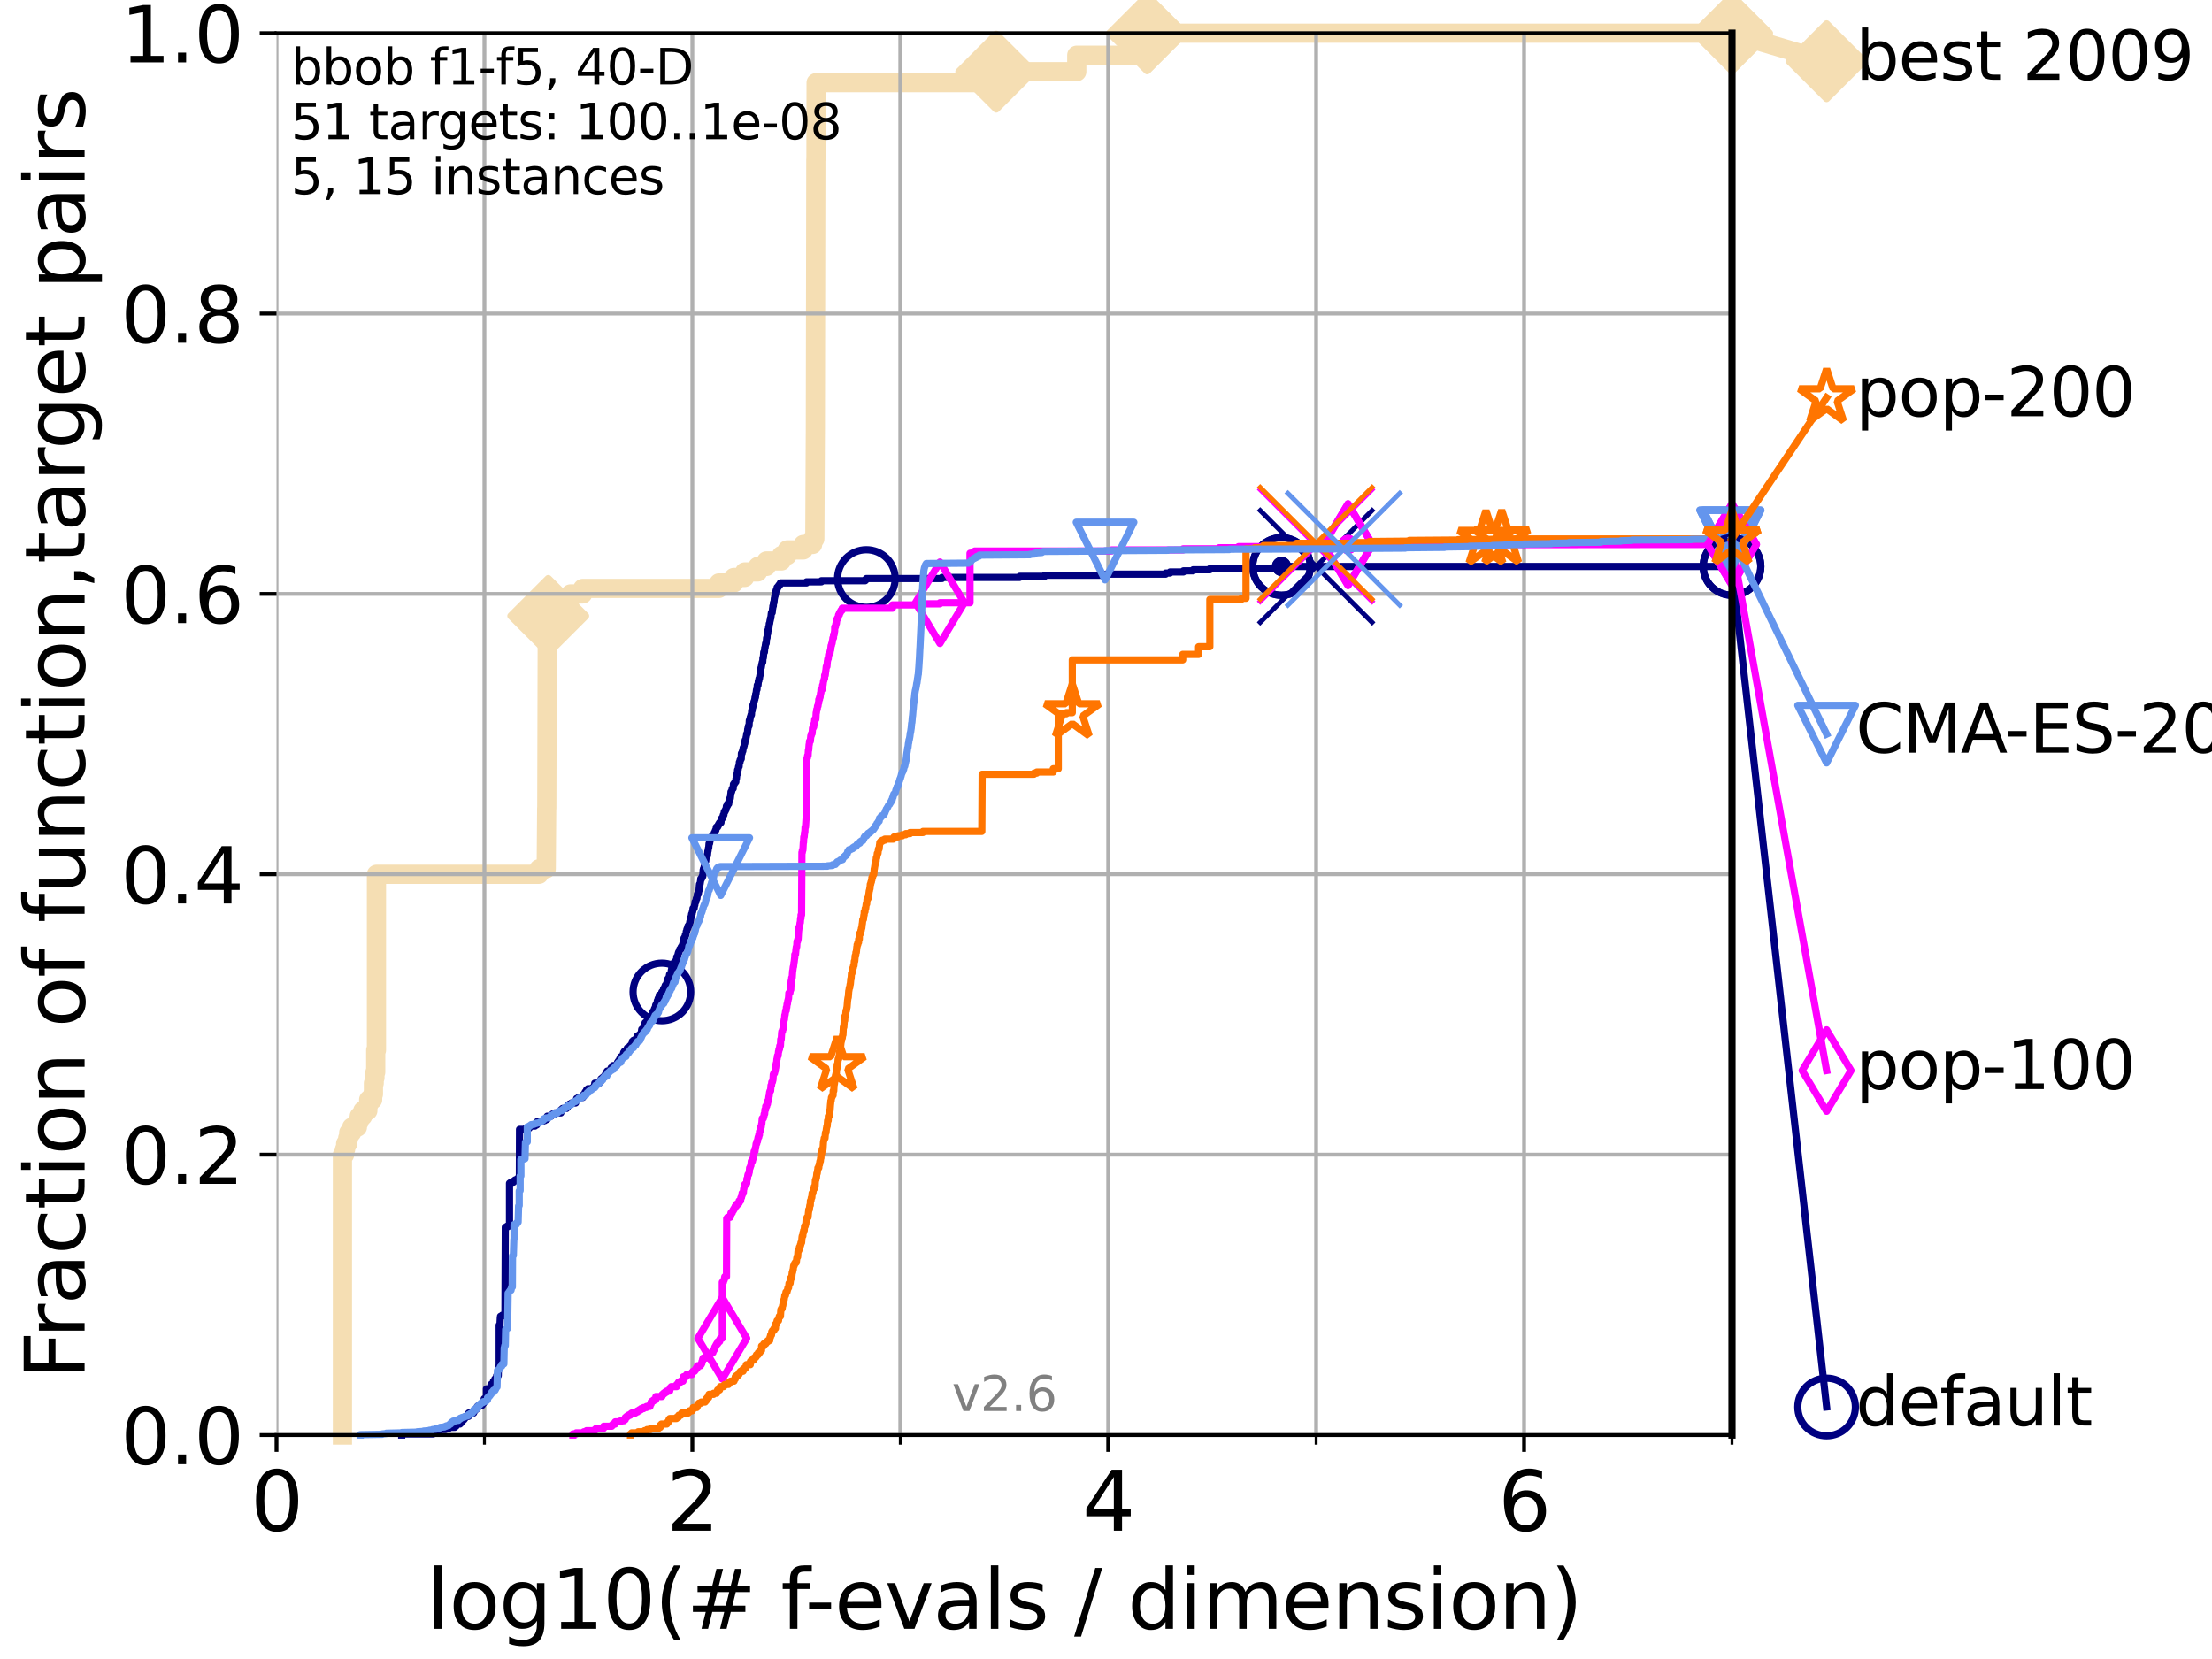 <?xml version="1.0" encoding="utf-8" standalone="no"?>
<!DOCTYPE svg PUBLIC "-//W3C//DTD SVG 1.1//EN"
  "http://www.w3.org/Graphics/SVG/1.1/DTD/svg11.dtd">
<svg xmlns:xlink="http://www.w3.org/1999/xlink" width="460.8pt" height="345.6pt" viewBox="0 0 460.8 345.6" xmlns="http://www.w3.org/2000/svg" version="1.1">
 <defs>
  <style type="text/css">*{stroke-linejoin: round; stroke-linecap: butt}</style>
 </defs>
 <g id="figure_1">
  <g id="patch_1">
   <path d="M 0 345.6 
L 460.8 345.6 
L 460.8 0 
L 0 0 
z
" style="fill: #ffffff"/>
  </g>
  <g id="axes_1">
   <g id="patch_2">
    <path d="M 57.6 298.944 
L 360.806 298.944 
L 360.806 6.912 
L 57.6 6.912 
z
" style="fill: #ffffff"/>
   </g>
   <g id="line2d_1">
    <path d="M 71.332 298.944 
L 71.332 240.538 
L 71.78 240.538 
L 71.78 239.392 
L 72 239.392 
L 72 238.247 
L 72.432 238.247 
L 72.432 237.102 
L 72.645 237.102 
L 72.645 235.957 
L 73.268 235.957 
L 73.268 234.811 
L 74.457 234.811 
L 74.457 233.666 
L 74.837 233.666 
L 74.837 232.521 
L 75.575 232.521 
L 75.575 231.376 
L 76.63 231.376 
L 76.63 230.231 
L 76.8 230.231 
L 76.8 229.085 
L 77.629 229.085 
L 77.629 227.94 
L 77.79 227.94 
L 77.79 225.65 
L 77.95 225.65 
L 77.95 224.504 
L 78.109 224.504 
L 78.109 223.359 
L 78.267 223.359 
L 78.267 218.778 
L 78.423 218.778 
L 78.423 182.131 
L 112.283 182.131 
L 112.283 180.986 
L 113.789 180.986 
L 113.884 168.389 
L 113.907 168.389 
L 114.001 132.887 
L 114.025 132.887 
L 114.048 128.306 
L 114.211 128.306 
L 114.211 127.16 
L 114.624 127.16 
L 114.624 126.015 
L 116.543 126.015 
L 116.543 124.87 
L 118.836 124.87 
L 118.836 123.725 
L 121.393 123.725 
L 121.393 122.58 
L 149.768 122.58 
L 149.768 121.434 
L 152.871 121.434 
L 152.871 120.289 
L 155.13 120.289 
L 155.13 119.144 
L 157.86 119.144 
L 157.86 117.999 
L 159.658 117.999 
L 159.658 116.853 
L 162.791 116.853 
L 162.791 115.708 
L 163.983 115.708 
L 163.983 114.563 
L 167.332 114.563 
L 167.332 113.418 
L 169.284 113.418 
L 169.284 112.273 
L 169.743 112.273 
L 169.849 90.513 
L 169.854 90.513 
L 169.956 33.252 
L 169.979 33.252 
L 170.012 17.219 
L 207.532 17.219 
L 207.532 14.929 
L 224.312 14.929 
L 224.312 11.493 
L 238.976 11.493 
L 238.977 6.912 
L 360.806 6.912 
L 360.806 6.912 
" style="fill: none; stroke: #f5deb3; stroke-width: 4; stroke-linecap: square"/>
   </g>
   <g id="line2d_2">
    <defs>
     <path id="m9dceb68690" d="M -0 7.778 
L 7.778 0 
L 0 -7.778 
L -7.778 -0 
z
" style="stroke: #f5deb3; stroke-width: 1.5; stroke-linejoin: miter"/>
    </defs>
    <g>
     <use xlink:href="#m9dceb68690" x="114.211" y="128.306" style="fill: #f5deb3; stroke: #f5deb3; stroke-width: 1.5; stroke-linejoin: miter"/>
     <use xlink:href="#m9dceb68690" x="207.532" y="14.929" style="fill: #f5deb3; stroke: #f5deb3; stroke-width: 1.5; stroke-linejoin: miter"/>
     <use xlink:href="#m9dceb68690" x="238.977" y="6.912" style="fill: #f5deb3; stroke: #f5deb3; stroke-width: 1.5; stroke-linejoin: miter"/>
     <use xlink:href="#m9dceb68690" x="238.977" y="6.912" style="fill: #f5deb3; stroke: #f5deb3; stroke-width: 1.5; stroke-linejoin: miter"/>
     <use xlink:href="#m9dceb68690" x="360.806" y="6.912" style="fill: #f5deb3; stroke: #f5deb3; stroke-width: 1.5; stroke-linejoin: miter"/>
    </g>
   </g>
   <g id="line2d_3">
    <path style="fill: none; stroke: #f5deb3; stroke-width: 4; stroke-linecap: square"/>
    <g/>
   </g>
   <g id="line2d_4">
    <path d="M 360.806 6.912 
L 380.515 12.753 
" style="fill: none; stroke: #f5deb3; stroke-width: 4; stroke-linecap: square"/>
    <g>
     <use xlink:href="#m9dceb68690" x="360.806" y="6.912" style="fill: #f5deb3; stroke: #f5deb3; stroke-width: 1.5; stroke-linejoin: miter"/>
     <use xlink:href="#m9dceb68690" x="380.515" y="12.753" style="fill: #f5deb3; stroke: #f5deb3; stroke-width: 1.5; stroke-linejoin: miter"/>
    </g>
   </g>
   <g id="matplotlib.axis_1">
    <g id="xtick_1">
     <g id="line2d_5">
      <path d="M 57.6 298.944 
L 57.6 6.912 
" clip-path="url(#p17d008318a)" style="fill: none; stroke: #b0b0b0; stroke-width: 0.8; stroke-linecap: square"/>
     </g>
     <g id="line2d_6">
      <defs>
       <path id="mcc10890b2d" d="M 0 0 
L 0 3.5 
" style="stroke: #000000; stroke-width: 0.8"/>
      </defs>
      <g>
       <use xlink:href="#mcc10890b2d" x="57.6" y="298.944" style="stroke: #000000; stroke-width: 0.8"/>
      </g>
     </g>
     <g id="text_1">
      <!-- 0 -->
      <g transform="translate(52.192 318.861)scale(0.17 -0.17)">
       <defs>
        <path id="DejaVuSans-30" d="M 2034 4250 
Q 1547 4250 1301 3770 
Q 1056 3291 1056 2328 
Q 1056 1369 1301 889 
Q 1547 409 2034 409 
Q 2525 409 2770 889 
Q 3016 1369 3016 2328 
Q 3016 3291 2770 3770 
Q 2525 4250 2034 4250 
z
M 2034 4750 
Q 2819 4750 3233 4129 
Q 3647 3509 3647 2328 
Q 3647 1150 3233 529 
Q 2819 -91 2034 -91 
Q 1250 -91 836 529 
Q 422 1150 422 2328 
Q 422 3509 836 4129 
Q 1250 4750 2034 4750 
z
" transform="scale(0.016)"/>
       </defs>
       <use xlink:href="#DejaVuSans-30"/>
      </g>
     </g>
    </g>
    <g id="xtick_2">
     <g id="line2d_7">
      <path d="M 144.23 298.944 
L 144.23 6.912 
" clip-path="url(#p17d008318a)" style="fill: none; stroke: #b0b0b0; stroke-width: 0.8; stroke-linecap: square"/>
     </g>
     <g id="line2d_8">
      <g>
       <use xlink:href="#mcc10890b2d" x="144.23" y="298.944" style="stroke: #000000; stroke-width: 0.8"/>
      </g>
     </g>
     <g id="text_2">
      <!-- 2 -->
      <g transform="translate(138.822 318.861)scale(0.17 -0.17)">
       <defs>
        <path id="DejaVuSans-32" d="M 1228 531 
L 3431 531 
L 3431 0 
L 469 0 
L 469 531 
Q 828 903 1448 1529 
Q 2069 2156 2228 2338 
Q 2531 2678 2651 2914 
Q 2772 3150 2772 3378 
Q 2772 3750 2511 3984 
Q 2250 4219 1831 4219 
Q 1534 4219 1204 4116 
Q 875 4013 500 3803 
L 500 4441 
Q 881 4594 1212 4672 
Q 1544 4750 1819 4750 
Q 2544 4750 2975 4387 
Q 3406 4025 3406 3419 
Q 3406 3131 3298 2873 
Q 3191 2616 2906 2266 
Q 2828 2175 2409 1742 
Q 1991 1309 1228 531 
z
" transform="scale(0.016)"/>
       </defs>
       <use xlink:href="#DejaVuSans-32"/>
      </g>
     </g>
    </g>
    <g id="xtick_3">
     <g id="line2d_9">
      <path d="M 230.861 298.944 
L 230.861 6.912 
" clip-path="url(#p17d008318a)" style="fill: none; stroke: #b0b0b0; stroke-width: 0.8; stroke-linecap: square"/>
     </g>
     <g id="line2d_10">
      <g>
       <use xlink:href="#mcc10890b2d" x="230.861" y="298.944" style="stroke: #000000; stroke-width: 0.8"/>
      </g>
     </g>
     <g id="text_3">
      <!-- 4 -->
      <g transform="translate(225.453 318.861)scale(0.17 -0.17)">
       <defs>
        <path id="DejaVuSans-34" d="M 2419 4116 
L 825 1625 
L 2419 1625 
L 2419 4116 
z
M 2253 4666 
L 3047 4666 
L 3047 1625 
L 3713 1625 
L 3713 1100 
L 3047 1100 
L 3047 0 
L 2419 0 
L 2419 1100 
L 313 1100 
L 313 1709 
L 2253 4666 
z
" transform="scale(0.016)"/>
       </defs>
       <use xlink:href="#DejaVuSans-34"/>
      </g>
     </g>
    </g>
    <g id="xtick_4">
     <g id="line2d_11">
      <path d="M 317.491 298.944 
L 317.491 6.912 
" clip-path="url(#p17d008318a)" style="fill: none; stroke: #b0b0b0; stroke-width: 0.8; stroke-linecap: square"/>
     </g>
     <g id="line2d_12">
      <g>
       <use xlink:href="#mcc10890b2d" x="317.491" y="298.944" style="stroke: #000000; stroke-width: 0.8"/>
      </g>
     </g>
     <g id="text_4">
      <!-- 6 -->
      <g transform="translate(312.083 318.861)scale(0.17 -0.17)">
       <defs>
        <path id="DejaVuSans-36" d="M 2113 2584 
Q 1688 2584 1439 2293 
Q 1191 2003 1191 1497 
Q 1191 994 1439 701 
Q 1688 409 2113 409 
Q 2538 409 2786 701 
Q 3034 994 3034 1497 
Q 3034 2003 2786 2293 
Q 2538 2584 2113 2584 
z
M 3366 4563 
L 3366 3988 
Q 3128 4100 2886 4159 
Q 2644 4219 2406 4219 
Q 1781 4219 1451 3797 
Q 1122 3375 1075 2522 
Q 1259 2794 1537 2939 
Q 1816 3084 2150 3084 
Q 2853 3084 3261 2657 
Q 3669 2231 3669 1497 
Q 3669 778 3244 343 
Q 2819 -91 2113 -91 
Q 1303 -91 875 529 
Q 447 1150 447 2328 
Q 447 3434 972 4092 
Q 1497 4750 2381 4750 
Q 2619 4750 2861 4703 
Q 3103 4656 3366 4563 
z
" transform="scale(0.016)"/>
       </defs>
       <use xlink:href="#DejaVuSans-36"/>
      </g>
     </g>
    </g>
    <g id="xtick_5">
     <g id="line2d_13">
      <path d="M 100.915 298.944 
L 100.915 6.912 
" clip-path="url(#p17d008318a)" style="fill: none; stroke: #b0b0b0; stroke-width: 0.8; stroke-linecap: square"/>
     </g>
     <g id="line2d_14">
      <defs>
       <path id="ma243a3406c" d="M 0 0 
L 0 2 
" style="stroke: #000000; stroke-width: 0.6"/>
      </defs>
      <g>
       <use xlink:href="#ma243a3406c" x="100.915" y="298.944" style="stroke: #000000; stroke-width: 0.6"/>
      </g>
     </g>
    </g>
    <g id="xtick_6">
     <g id="line2d_15">
      <path d="M 187.546 298.944 
L 187.546 6.912 
" clip-path="url(#p17d008318a)" style="fill: none; stroke: #b0b0b0; stroke-width: 0.8; stroke-linecap: square"/>
     </g>
     <g id="line2d_16">
      <g>
       <use xlink:href="#ma243a3406c" x="187.546" y="298.944" style="stroke: #000000; stroke-width: 0.6"/>
      </g>
     </g>
    </g>
    <g id="xtick_7">
     <g id="line2d_17">
      <path d="M 274.176 298.944 
L 274.176 6.912 
" clip-path="url(#p17d008318a)" style="fill: none; stroke: #b0b0b0; stroke-width: 0.8; stroke-linecap: square"/>
     </g>
     <g id="line2d_18">
      <g>
       <use xlink:href="#ma243a3406c" x="274.176" y="298.944" style="stroke: #000000; stroke-width: 0.6"/>
      </g>
     </g>
    </g>
    <g id="xtick_8">
     <g id="line2d_19">
      <path d="M 360.806 298.944 
L 360.806 6.912 
" clip-path="url(#p17d008318a)" style="fill: none; stroke: #b0b0b0; stroke-width: 0.8; stroke-linecap: square"/>
     </g>
     <g id="line2d_20">
      <g>
       <use xlink:href="#ma243a3406c" x="360.806" y="298.944" style="stroke: #000000; stroke-width: 0.6"/>
      </g>
     </g>
    </g>
    <g id="text_5">
     <!-- log10(# f-evals / dimension) -->
     <g transform="translate(88.823 339.314)scale(0.17 -0.17)">
      <defs>
       <path id="DejaVuSans-6c" d="M 603 4863 
L 1178 4863 
L 1178 0 
L 603 0 
L 603 4863 
z
" transform="scale(0.016)"/>
       <path id="DejaVuSans-6f" d="M 1959 3097 
Q 1497 3097 1228 2736 
Q 959 2375 959 1747 
Q 959 1119 1226 758 
Q 1494 397 1959 397 
Q 2419 397 2687 759 
Q 2956 1122 2956 1747 
Q 2956 2369 2687 2733 
Q 2419 3097 1959 3097 
z
M 1959 3584 
Q 2709 3584 3137 3096 
Q 3566 2609 3566 1747 
Q 3566 888 3137 398 
Q 2709 -91 1959 -91 
Q 1206 -91 779 398 
Q 353 888 353 1747 
Q 353 2609 779 3096 
Q 1206 3584 1959 3584 
z
" transform="scale(0.016)"/>
       <path id="DejaVuSans-67" d="M 2906 1791 
Q 2906 2416 2648 2759 
Q 2391 3103 1925 3103 
Q 1463 3103 1205 2759 
Q 947 2416 947 1791 
Q 947 1169 1205 825 
Q 1463 481 1925 481 
Q 2391 481 2648 825 
Q 2906 1169 2906 1791 
z
M 3481 434 
Q 3481 -459 3084 -895 
Q 2688 -1331 1869 -1331 
Q 1566 -1331 1297 -1286 
Q 1028 -1241 775 -1147 
L 775 -588 
Q 1028 -725 1275 -790 
Q 1522 -856 1778 -856 
Q 2344 -856 2625 -561 
Q 2906 -266 2906 331 
L 2906 616 
Q 2728 306 2450 153 
Q 2172 0 1784 0 
Q 1141 0 747 490 
Q 353 981 353 1791 
Q 353 2603 747 3093 
Q 1141 3584 1784 3584 
Q 2172 3584 2450 3431 
Q 2728 3278 2906 2969 
L 2906 3500 
L 3481 3500 
L 3481 434 
z
" transform="scale(0.016)"/>
       <path id="DejaVuSans-31" d="M 794 531 
L 1825 531 
L 1825 4091 
L 703 3866 
L 703 4441 
L 1819 4666 
L 2450 4666 
L 2450 531 
L 3481 531 
L 3481 0 
L 794 0 
L 794 531 
z
" transform="scale(0.016)"/>
       <path id="DejaVuSans-28" d="M 1984 4856 
Q 1566 4138 1362 3434 
Q 1159 2731 1159 2009 
Q 1159 1288 1364 580 
Q 1569 -128 1984 -844 
L 1484 -844 
Q 1016 -109 783 600 
Q 550 1309 550 2009 
Q 550 2706 781 3412 
Q 1013 4119 1484 4856 
L 1984 4856 
z
" transform="scale(0.016)"/>
       <path id="DejaVuSans-23" d="M 3272 2816 
L 2363 2816 
L 2100 1772 
L 3016 1772 
L 3272 2816 
z
M 2803 4594 
L 2478 3297 
L 3391 3297 
L 3719 4594 
L 4219 4594 
L 3897 3297 
L 4872 3297 
L 4872 2816 
L 3775 2816 
L 3519 1772 
L 4513 1772 
L 4513 1294 
L 3397 1294 
L 3072 0 
L 2572 0 
L 2894 1294 
L 1978 1294 
L 1656 0 
L 1153 0 
L 1478 1294 
L 494 1294 
L 494 1772 
L 1594 1772 
L 1856 2816 
L 850 2816 
L 850 3297 
L 1978 3297 
L 2297 4594 
L 2803 4594 
z
" transform="scale(0.016)"/>
       <path id="DejaVuSans-20" transform="scale(0.016)"/>
       <path id="DejaVuSans-66" d="M 2375 4863 
L 2375 4384 
L 1825 4384 
Q 1516 4384 1395 4259 
Q 1275 4134 1275 3809 
L 1275 3500 
L 2222 3500 
L 2222 3053 
L 1275 3053 
L 1275 0 
L 697 0 
L 697 3053 
L 147 3053 
L 147 3500 
L 697 3500 
L 697 3744 
Q 697 4328 969 4595 
Q 1241 4863 1831 4863 
L 2375 4863 
z
" transform="scale(0.016)"/>
       <path id="DejaVuSans-2d" d="M 313 2009 
L 1997 2009 
L 1997 1497 
L 313 1497 
L 313 2009 
z
" transform="scale(0.016)"/>
       <path id="DejaVuSans-65" d="M 3597 1894 
L 3597 1613 
L 953 1613 
Q 991 1019 1311 708 
Q 1631 397 2203 397 
Q 2534 397 2845 478 
Q 3156 559 3463 722 
L 3463 178 
Q 3153 47 2828 -22 
Q 2503 -91 2169 -91 
Q 1331 -91 842 396 
Q 353 884 353 1716 
Q 353 2575 817 3079 
Q 1281 3584 2069 3584 
Q 2775 3584 3186 3129 
Q 3597 2675 3597 1894 
z
M 3022 2063 
Q 3016 2534 2758 2815 
Q 2500 3097 2075 3097 
Q 1594 3097 1305 2825 
Q 1016 2553 972 2059 
L 3022 2063 
z
" transform="scale(0.016)"/>
       <path id="DejaVuSans-76" d="M 191 3500 
L 800 3500 
L 1894 563 
L 2988 3500 
L 3597 3500 
L 2284 0 
L 1503 0 
L 191 3500 
z
" transform="scale(0.016)"/>
       <path id="DejaVuSans-61" d="M 2194 1759 
Q 1497 1759 1228 1600 
Q 959 1441 959 1056 
Q 959 750 1161 570 
Q 1363 391 1709 391 
Q 2188 391 2477 730 
Q 2766 1069 2766 1631 
L 2766 1759 
L 2194 1759 
z
M 3341 1997 
L 3341 0 
L 2766 0 
L 2766 531 
Q 2569 213 2275 61 
Q 1981 -91 1556 -91 
Q 1019 -91 701 211 
Q 384 513 384 1019 
Q 384 1609 779 1909 
Q 1175 2209 1959 2209 
L 2766 2209 
L 2766 2266 
Q 2766 2663 2505 2880 
Q 2244 3097 1772 3097 
Q 1472 3097 1187 3025 
Q 903 2953 641 2809 
L 641 3341 
Q 956 3463 1253 3523 
Q 1550 3584 1831 3584 
Q 2591 3584 2966 3190 
Q 3341 2797 3341 1997 
z
" transform="scale(0.016)"/>
       <path id="DejaVuSans-73" d="M 2834 3397 
L 2834 2853 
Q 2591 2978 2328 3040 
Q 2066 3103 1784 3103 
Q 1356 3103 1142 2972 
Q 928 2841 928 2578 
Q 928 2378 1081 2264 
Q 1234 2150 1697 2047 
L 1894 2003 
Q 2506 1872 2764 1633 
Q 3022 1394 3022 966 
Q 3022 478 2636 193 
Q 2250 -91 1575 -91 
Q 1294 -91 989 -36 
Q 684 19 347 128 
L 347 722 
Q 666 556 975 473 
Q 1284 391 1588 391 
Q 1994 391 2212 530 
Q 2431 669 2431 922 
Q 2431 1156 2273 1281 
Q 2116 1406 1581 1522 
L 1381 1569 
Q 847 1681 609 1914 
Q 372 2147 372 2553 
Q 372 3047 722 3315 
Q 1072 3584 1716 3584 
Q 2034 3584 2315 3537 
Q 2597 3491 2834 3397 
z
" transform="scale(0.016)"/>
       <path id="DejaVuSans-2f" d="M 1625 4666 
L 2156 4666 
L 531 -594 
L 0 -594 
L 1625 4666 
z
" transform="scale(0.016)"/>
       <path id="DejaVuSans-64" d="M 2906 2969 
L 2906 4863 
L 3481 4863 
L 3481 0 
L 2906 0 
L 2906 525 
Q 2725 213 2448 61 
Q 2172 -91 1784 -91 
Q 1150 -91 751 415 
Q 353 922 353 1747 
Q 353 2572 751 3078 
Q 1150 3584 1784 3584 
Q 2172 3584 2448 3432 
Q 2725 3281 2906 2969 
z
M 947 1747 
Q 947 1113 1208 752 
Q 1469 391 1925 391 
Q 2381 391 2643 752 
Q 2906 1113 2906 1747 
Q 2906 2381 2643 2742 
Q 2381 3103 1925 3103 
Q 1469 3103 1208 2742 
Q 947 2381 947 1747 
z
" transform="scale(0.016)"/>
       <path id="DejaVuSans-69" d="M 603 3500 
L 1178 3500 
L 1178 0 
L 603 0 
L 603 3500 
z
M 603 4863 
L 1178 4863 
L 1178 4134 
L 603 4134 
L 603 4863 
z
" transform="scale(0.016)"/>
       <path id="DejaVuSans-6d" d="M 3328 2828 
Q 3544 3216 3844 3400 
Q 4144 3584 4550 3584 
Q 5097 3584 5394 3201 
Q 5691 2819 5691 2113 
L 5691 0 
L 5113 0 
L 5113 2094 
Q 5113 2597 4934 2840 
Q 4756 3084 4391 3084 
Q 3944 3084 3684 2787 
Q 3425 2491 3425 1978 
L 3425 0 
L 2847 0 
L 2847 2094 
Q 2847 2600 2669 2842 
Q 2491 3084 2119 3084 
Q 1678 3084 1418 2786 
Q 1159 2488 1159 1978 
L 1159 0 
L 581 0 
L 581 3500 
L 1159 3500 
L 1159 2956 
Q 1356 3278 1631 3431 
Q 1906 3584 2284 3584 
Q 2666 3584 2933 3390 
Q 3200 3197 3328 2828 
z
" transform="scale(0.016)"/>
       <path id="DejaVuSans-6e" d="M 3513 2113 
L 3513 0 
L 2938 0 
L 2938 2094 
Q 2938 2591 2744 2837 
Q 2550 3084 2163 3084 
Q 1697 3084 1428 2787 
Q 1159 2491 1159 1978 
L 1159 0 
L 581 0 
L 581 3500 
L 1159 3500 
L 1159 2956 
Q 1366 3272 1645 3428 
Q 1925 3584 2291 3584 
Q 2894 3584 3203 3211 
Q 3513 2838 3513 2113 
z
" transform="scale(0.016)"/>
       <path id="DejaVuSans-29" d="M 513 4856 
L 1013 4856 
Q 1481 4119 1714 3412 
Q 1947 2706 1947 2009 
Q 1947 1309 1714 600 
Q 1481 -109 1013 -844 
L 513 -844 
Q 928 -128 1133 580 
Q 1338 1288 1338 2009 
Q 1338 2731 1133 3434 
Q 928 4138 513 4856 
z
" transform="scale(0.016)"/>
      </defs>
      <use xlink:href="#DejaVuSans-6c"/>
      <use xlink:href="#DejaVuSans-6f" x="27.783"/>
      <use xlink:href="#DejaVuSans-67" x="88.965"/>
      <use xlink:href="#DejaVuSans-31" x="152.441"/>
      <use xlink:href="#DejaVuSans-30" x="216.064"/>
      <use xlink:href="#DejaVuSans-28" x="279.688"/>
      <use xlink:href="#DejaVuSans-23" x="318.701"/>
      <use xlink:href="#DejaVuSans-20" x="402.49"/>
      <use xlink:href="#DejaVuSans-66" x="434.277"/>
      <use xlink:href="#DejaVuSans-2d" x="463.982"/>
      <use xlink:href="#DejaVuSans-65" x="500.066"/>
      <use xlink:href="#DejaVuSans-76" x="561.59"/>
      <use xlink:href="#DejaVuSans-61" x="620.77"/>
      <use xlink:href="#DejaVuSans-6c" x="682.049"/>
      <use xlink:href="#DejaVuSans-73" x="709.832"/>
      <use xlink:href="#DejaVuSans-20" x="761.932"/>
      <use xlink:href="#DejaVuSans-2f" x="793.719"/>
      <use xlink:href="#DejaVuSans-20" x="827.41"/>
      <use xlink:href="#DejaVuSans-64" x="859.197"/>
      <use xlink:href="#DejaVuSans-69" x="922.674"/>
      <use xlink:href="#DejaVuSans-6d" x="950.457"/>
      <use xlink:href="#DejaVuSans-65" x="1047.869"/>
      <use xlink:href="#DejaVuSans-6e" x="1109.393"/>
      <use xlink:href="#DejaVuSans-73" x="1172.771"/>
      <use xlink:href="#DejaVuSans-69" x="1224.871"/>
      <use xlink:href="#DejaVuSans-6f" x="1252.654"/>
      <use xlink:href="#DejaVuSans-6e" x="1313.836"/>
      <use xlink:href="#DejaVuSans-29" x="1377.215"/>
     </g>
    </g>
   </g>
   <g id="matplotlib.axis_2">
    <g id="ytick_1">
     <g id="line2d_21">
      <path d="M 57.6 298.944 
L 360.806 298.944 
" clip-path="url(#p17d008318a)" style="fill: none; stroke: #b0b0b0; stroke-width: 0.8; stroke-linecap: square"/>
     </g>
     <g id="line2d_22">
      <defs>
       <path id="mb865fc37ce" d="M 0 0 
L -3.5 0 
" style="stroke: #000000; stroke-width: 0.8"/>
      </defs>
      <g>
       <use xlink:href="#mb865fc37ce" x="57.6" y="298.944" style="stroke: #000000; stroke-width: 0.8"/>
      </g>
     </g>
     <g id="text_6">
      <!-- 0.0 -->
      <g transform="translate(25.155 305.023)scale(0.16 -0.16)">
       <defs>
        <path id="DejaVuSans-2e" d="M 684 794 
L 1344 794 
L 1344 0 
L 684 0 
L 684 794 
z
" transform="scale(0.016)"/>
       </defs>
       <use xlink:href="#DejaVuSans-30"/>
       <use xlink:href="#DejaVuSans-2e" x="63.623"/>
       <use xlink:href="#DejaVuSans-30" x="95.41"/>
      </g>
     </g>
    </g>
    <g id="ytick_2">
     <g id="line2d_23">
      <path d="M 57.6 240.538 
L 360.806 240.538 
" clip-path="url(#p17d008318a)" style="fill: none; stroke: #b0b0b0; stroke-width: 0.8; stroke-linecap: square"/>
     </g>
     <g id="line2d_24">
      <g>
       <use xlink:href="#mb865fc37ce" x="57.6" y="240.538" style="stroke: #000000; stroke-width: 0.8"/>
      </g>
     </g>
     <g id="text_7">
      <!-- 0.2 -->
      <g transform="translate(25.155 246.616)scale(0.16 -0.16)">
       <use xlink:href="#DejaVuSans-30"/>
       <use xlink:href="#DejaVuSans-2e" x="63.623"/>
       <use xlink:href="#DejaVuSans-32" x="95.41"/>
      </g>
     </g>
    </g>
    <g id="ytick_3">
     <g id="line2d_25">
      <path d="M 57.6 182.131 
L 360.806 182.131 
" clip-path="url(#p17d008318a)" style="fill: none; stroke: #b0b0b0; stroke-width: 0.8; stroke-linecap: square"/>
     </g>
     <g id="line2d_26">
      <g>
       <use xlink:href="#mb865fc37ce" x="57.6" y="182.131" style="stroke: #000000; stroke-width: 0.8"/>
      </g>
     </g>
     <g id="text_8">
      <!-- 0.4 -->
      <g transform="translate(25.155 188.21)scale(0.16 -0.16)">
       <use xlink:href="#DejaVuSans-30"/>
       <use xlink:href="#DejaVuSans-2e" x="63.623"/>
       <use xlink:href="#DejaVuSans-34" x="95.41"/>
      </g>
     </g>
    </g>
    <g id="ytick_4">
     <g id="line2d_27">
      <path d="M 57.6 123.725 
L 360.806 123.725 
" clip-path="url(#p17d008318a)" style="fill: none; stroke: #b0b0b0; stroke-width: 0.8; stroke-linecap: square"/>
     </g>
     <g id="line2d_28">
      <g>
       <use xlink:href="#mb865fc37ce" x="57.6" y="123.725" style="stroke: #000000; stroke-width: 0.8"/>
      </g>
     </g>
     <g id="text_9">
      <!-- 0.6 -->
      <g transform="translate(25.155 129.804)scale(0.16 -0.16)">
       <use xlink:href="#DejaVuSans-30"/>
       <use xlink:href="#DejaVuSans-2e" x="63.623"/>
       <use xlink:href="#DejaVuSans-36" x="95.41"/>
      </g>
     </g>
    </g>
    <g id="ytick_5">
     <g id="line2d_29">
      <path d="M 57.6 65.318 
L 360.806 65.318 
" clip-path="url(#p17d008318a)" style="fill: none; stroke: #b0b0b0; stroke-width: 0.8; stroke-linecap: square"/>
     </g>
     <g id="line2d_30">
      <g>
       <use xlink:href="#mb865fc37ce" x="57.6" y="65.318" style="stroke: #000000; stroke-width: 0.8"/>
      </g>
     </g>
     <g id="text_10">
      <!-- 0.8 -->
      <g transform="translate(25.155 71.397)scale(0.16 -0.16)">
       <defs>
        <path id="DejaVuSans-38" d="M 2034 2216 
Q 1584 2216 1326 1975 
Q 1069 1734 1069 1313 
Q 1069 891 1326 650 
Q 1584 409 2034 409 
Q 2484 409 2743 651 
Q 3003 894 3003 1313 
Q 3003 1734 2745 1975 
Q 2488 2216 2034 2216 
z
M 1403 2484 
Q 997 2584 770 2862 
Q 544 3141 544 3541 
Q 544 4100 942 4425 
Q 1341 4750 2034 4750 
Q 2731 4750 3128 4425 
Q 3525 4100 3525 3541 
Q 3525 3141 3298 2862 
Q 3072 2584 2669 2484 
Q 3125 2378 3379 2068 
Q 3634 1759 3634 1313 
Q 3634 634 3220 271 
Q 2806 -91 2034 -91 
Q 1263 -91 848 271 
Q 434 634 434 1313 
Q 434 1759 690 2068 
Q 947 2378 1403 2484 
z
M 1172 3481 
Q 1172 3119 1398 2916 
Q 1625 2713 2034 2713 
Q 2441 2713 2670 2916 
Q 2900 3119 2900 3481 
Q 2900 3844 2670 4047 
Q 2441 4250 2034 4250 
Q 1625 4250 1398 4047 
Q 1172 3844 1172 3481 
z
" transform="scale(0.016)"/>
       </defs>
       <use xlink:href="#DejaVuSans-30"/>
       <use xlink:href="#DejaVuSans-2e" x="63.623"/>
       <use xlink:href="#DejaVuSans-38" x="95.41"/>
      </g>
     </g>
    </g>
    <g id="ytick_6">
     <g id="line2d_31">
      <path d="M 57.6 6.912 
L 360.806 6.912 
" clip-path="url(#p17d008318a)" style="fill: none; stroke: #b0b0b0; stroke-width: 0.8; stroke-linecap: square"/>
     </g>
     <g id="line2d_32">
      <g>
       <use xlink:href="#mb865fc37ce" x="57.6" y="6.912" style="stroke: #000000; stroke-width: 0.8"/>
      </g>
     </g>
     <g id="text_11">
      <!-- 1.0 -->
      <g transform="translate(25.155 12.991)scale(0.16 -0.16)">
       <use xlink:href="#DejaVuSans-31"/>
       <use xlink:href="#DejaVuSans-2e" x="63.623"/>
       <use xlink:href="#DejaVuSans-30" x="95.41"/>
      </g>
     </g>
    </g>
    <g id="text_12">
     <!-- Fraction of function,target pairs -->
     <g transform="translate(17.62 287.313)rotate(-90)scale(0.17 -0.17)">
      <defs>
       <path id="DejaVuSans-46" d="M 628 4666 
L 3309 4666 
L 3309 4134 
L 1259 4134 
L 1259 2759 
L 3109 2759 
L 3109 2228 
L 1259 2228 
L 1259 0 
L 628 0 
L 628 4666 
z
" transform="scale(0.016)"/>
       <path id="DejaVuSans-72" d="M 2631 2963 
Q 2534 3019 2420 3045 
Q 2306 3072 2169 3072 
Q 1681 3072 1420 2755 
Q 1159 2438 1159 1844 
L 1159 0 
L 581 0 
L 581 3500 
L 1159 3500 
L 1159 2956 
Q 1341 3275 1631 3429 
Q 1922 3584 2338 3584 
Q 2397 3584 2469 3576 
Q 2541 3569 2628 3553 
L 2631 2963 
z
" transform="scale(0.016)"/>
       <path id="DejaVuSans-63" d="M 3122 3366 
L 3122 2828 
Q 2878 2963 2633 3030 
Q 2388 3097 2138 3097 
Q 1578 3097 1268 2742 
Q 959 2388 959 1747 
Q 959 1106 1268 751 
Q 1578 397 2138 397 
Q 2388 397 2633 464 
Q 2878 531 3122 666 
L 3122 134 
Q 2881 22 2623 -34 
Q 2366 -91 2075 -91 
Q 1284 -91 818 406 
Q 353 903 353 1747 
Q 353 2603 823 3093 
Q 1294 3584 2113 3584 
Q 2378 3584 2631 3529 
Q 2884 3475 3122 3366 
z
" transform="scale(0.016)"/>
       <path id="DejaVuSans-74" d="M 1172 4494 
L 1172 3500 
L 2356 3500 
L 2356 3053 
L 1172 3053 
L 1172 1153 
Q 1172 725 1289 603 
Q 1406 481 1766 481 
L 2356 481 
L 2356 0 
L 1766 0 
Q 1100 0 847 248 
Q 594 497 594 1153 
L 594 3053 
L 172 3053 
L 172 3500 
L 594 3500 
L 594 4494 
L 1172 4494 
z
" transform="scale(0.016)"/>
       <path id="DejaVuSans-75" d="M 544 1381 
L 544 3500 
L 1119 3500 
L 1119 1403 
Q 1119 906 1312 657 
Q 1506 409 1894 409 
Q 2359 409 2629 706 
Q 2900 1003 2900 1516 
L 2900 3500 
L 3475 3500 
L 3475 0 
L 2900 0 
L 2900 538 
Q 2691 219 2414 64 
Q 2138 -91 1772 -91 
Q 1169 -91 856 284 
Q 544 659 544 1381 
z
M 1991 3584 
L 1991 3584 
z
" transform="scale(0.016)"/>
       <path id="DejaVuSans-2c" d="M 750 794 
L 1409 794 
L 1409 256 
L 897 -744 
L 494 -744 
L 750 256 
L 750 794 
z
" transform="scale(0.016)"/>
       <path id="DejaVuSans-70" d="M 1159 525 
L 1159 -1331 
L 581 -1331 
L 581 3500 
L 1159 3500 
L 1159 2969 
Q 1341 3281 1617 3432 
Q 1894 3584 2278 3584 
Q 2916 3584 3314 3078 
Q 3713 2572 3713 1747 
Q 3713 922 3314 415 
Q 2916 -91 2278 -91 
Q 1894 -91 1617 61 
Q 1341 213 1159 525 
z
M 3116 1747 
Q 3116 2381 2855 2742 
Q 2594 3103 2138 3103 
Q 1681 3103 1420 2742 
Q 1159 2381 1159 1747 
Q 1159 1113 1420 752 
Q 1681 391 2138 391 
Q 2594 391 2855 752 
Q 3116 1113 3116 1747 
z
" transform="scale(0.016)"/>
      </defs>
      <use xlink:href="#DejaVuSans-46"/>
      <use xlink:href="#DejaVuSans-72" x="50.27"/>
      <use xlink:href="#DejaVuSans-61" x="91.383"/>
      <use xlink:href="#DejaVuSans-63" x="152.662"/>
      <use xlink:href="#DejaVuSans-74" x="207.643"/>
      <use xlink:href="#DejaVuSans-69" x="246.852"/>
      <use xlink:href="#DejaVuSans-6f" x="274.635"/>
      <use xlink:href="#DejaVuSans-6e" x="335.816"/>
      <use xlink:href="#DejaVuSans-20" x="399.195"/>
      <use xlink:href="#DejaVuSans-6f" x="430.982"/>
      <use xlink:href="#DejaVuSans-66" x="492.164"/>
      <use xlink:href="#DejaVuSans-20" x="527.369"/>
      <use xlink:href="#DejaVuSans-66" x="559.156"/>
      <use xlink:href="#DejaVuSans-75" x="594.361"/>
      <use xlink:href="#DejaVuSans-6e" x="657.74"/>
      <use xlink:href="#DejaVuSans-63" x="721.119"/>
      <use xlink:href="#DejaVuSans-74" x="776.1"/>
      <use xlink:href="#DejaVuSans-69" x="815.309"/>
      <use xlink:href="#DejaVuSans-6f" x="843.092"/>
      <use xlink:href="#DejaVuSans-6e" x="904.273"/>
      <use xlink:href="#DejaVuSans-2c" x="967.652"/>
      <use xlink:href="#DejaVuSans-74" x="999.439"/>
      <use xlink:href="#DejaVuSans-61" x="1038.648"/>
      <use xlink:href="#DejaVuSans-72" x="1099.928"/>
      <use xlink:href="#DejaVuSans-67" x="1139.291"/>
      <use xlink:href="#DejaVuSans-65" x="1202.768"/>
      <use xlink:href="#DejaVuSans-74" x="1264.291"/>
      <use xlink:href="#DejaVuSans-20" x="1303.5"/>
      <use xlink:href="#DejaVuSans-70" x="1335.287"/>
      <use xlink:href="#DejaVuSans-61" x="1398.764"/>
      <use xlink:href="#DejaVuSans-69" x="1460.043"/>
      <use xlink:href="#DejaVuSans-72" x="1487.826"/>
      <use xlink:href="#DejaVuSans-73" x="1528.939"/>
     </g>
    </g>
   </g>
   <g id="line2d_33">
    <defs>
     <path id="m8139d2cf7c" d="M 0 1.5 
C 0.398 1.5 0.779 1.342 1.061 1.061 
C 1.342 0.779 1.5 0.398 1.5 0 
C 1.5 -0.398 1.342 -0.779 1.061 -1.061 
C 0.779 -1.342 0.398 -1.5 0 -1.5 
C -0.398 -1.5 -0.779 -1.342 -1.061 -1.061 
C -1.342 -0.779 -1.5 -0.398 -1.5 0 
C -1.5 0.398 -1.342 0.779 -1.061 1.061 
C -0.779 1.342 -0.398 1.5 0 1.5 
z
" style="stroke: #f5deb3"/>
    </defs>
    <g>
     <use xlink:href="#m8139d2cf7c" x="238.977" y="6.912" style="fill: #f5deb3; stroke: #f5deb3"/>
     <use xlink:href="#m8139d2cf7c" x="238.977" y="6.912" style="fill: #f5deb3; stroke: #f5deb3"/>
    </g>
   </g>
   <g id="line2d_34">
    <defs>
     <path id="m3774e13111" d="M 0 1.5 
C 0.398 1.5 0.779 1.342 1.061 1.061 
C 1.342 0.779 1.5 0.398 1.5 0 
C 1.5 -0.398 1.342 -0.779 1.061 -1.061 
C 0.779 -1.342 0.398 -1.5 0 -1.5 
C -0.398 -1.5 -0.779 -1.342 -1.061 -1.061 
C -1.342 -0.779 -1.5 -0.398 -1.5 0 
C -1.5 0.398 -1.342 0.779 -1.061 1.061 
C -0.779 1.342 -0.398 1.5 0 1.5 
z
" style="stroke: #000080"/>
    </defs>
    <g>
     <use xlink:href="#m3774e13111" x="266.954" y="117.999" style="fill: #000080; stroke: #000080"/>
     <use xlink:href="#m3774e13111" x="266.954" y="117.999" style="fill: #000080; stroke: #000080"/>
    </g>
   </g>
   <g id="line2d_35">
    <path d="M 83.678 298.944 
L 83.678 298.715 
L 90.258 298.715 
L 90.258 298.486 
L 90.505 298.486 
L 90.505 298.257 
L 90.99 298.257 
L 90.99 298.028 
L 91.462 298.028 
L 91.462 297.799 
L 92.812 297.799 
L 92.812 297.57 
L 93.521 297.57 
L 93.521 297.341 
L 94.736 297.341 
L 94.736 297.112 
L 94.995 297.112 
L 94.995 296.654 
L 95.814 296.654 
L 95.814 296.425 
L 96.06 296.425 
L 96.06 295.966 
L 96.421 295.966 
L 96.421 295.737 
L 96.659 295.737 
L 96.659 295.508 
L 96.835 295.508 
L 96.835 295.279 
L 97.009 295.279 
L 97.009 295.05 
L 97.635 295.05 
L 97.635 294.363 
L 98.67 294.363 
L 98.67 293.905 
L 98.933 293.905 
L 98.933 293.676 
L 99.141 293.676 
L 99.141 293.447 
L 99.449 293.447 
L 99.449 292.989 
L 99.701 292.989 
L 99.701 292.76 
L 100.439 292.76 
L 100.439 292.531 
L 100.583 292.531 
L 100.583 292.302 
L 100.774 292.302 
L 100.868 291.386 
L 101.334 291.386 
L 101.334 289.324 
L 102.056 289.324 
L 102.056 289.095 
L 102.276 289.095 
L 102.276 288.408 
L 102.751 288.408 
L 102.793 287.721 
L 103.005 287.721 
L 103.089 287.263 
L 103.462 287.263 
L 103.462 286.576 
L 103.788 286.576 
L 103.828 284.743 
L 103.989 284.743 
L 103.989 276.04 
L 104.148 276.04 
L 104.227 274.436 
L 104.266 274.436 
L 104.266 274.207 
L 104.617 274.207 
L 104.617 273.978 
L 105.188 273.978 
L 105.263 255.655 
L 105.632 255.655 
L 105.632 255.426 
L 106.138 255.426 
L 106.138 246.493 
L 106.421 246.493 
L 106.421 246.264 
L 106.974 246.264 
L 106.974 246.035 
L 107.278 246.035 
L 107.278 245.806 
L 107.709 245.806 
L 107.709 245.577 
L 107.97 245.577 
L 107.97 245.348 
L 108.195 245.348 
L 108.226 235.27 
L 109.49 235.27 
L 109.49 235.041 
L 110.25 235.041 
L 110.25 234.811 
L 110.421 234.811 
L 110.421 234.582 
L 111.442 234.582 
L 111.442 234.353 
L 111.815 234.353 
L 111.894 233.666 
L 112.965 233.666 
L 112.965 233.437 
L 113.502 233.437 
L 113.502 233.208 
L 113.954 233.208 
L 114.001 232.521 
L 114.827 232.521 
L 114.827 232.292 
L 115.117 232.292 
L 115.117 232.063 
L 115.597 232.063 
L 115.597 231.834 
L 116.827 231.834 
L 116.908 231.147 
L 117.167 231.147 
L 117.167 230.918 
L 118.02 230.918 
L 118.02 230.689 
L 118.208 230.689 
L 118.208 230.46 
L 118.321 230.46 
L 118.321 230.231 
L 118.617 230.231 
L 118.617 230.002 
L 119.034 230.002 
L 119.034 229.772 
L 119.911 229.772 
L 119.945 229.314 
L 120.064 229.314 
L 120.115 228.856 
L 120.501 228.856 
L 120.501 228.627 
L 121.424 228.627 
L 121.424 228.398 
L 121.55 228.398 
L 121.613 227.94 
L 121.908 227.94 
L 121.908 227.482 
L 122.092 227.482 
L 122.199 227.024 
L 122.485 227.024 
L 122.485 226.795 
L 123.417 226.795 
L 123.417 226.566 
L 123.742 226.566 
L 123.742 226.337 
L 123.853 226.337 
L 123.895 225.65 
L 124.841 225.65 
L 124.841 225.421 
L 125.09 225.421 
L 125.168 224.963 
L 125.206 224.963 
L 125.206 224.734 
L 125.476 224.734 
L 125.476 224.504 
L 125.767 224.504 
L 125.767 224.275 
L 126.053 224.275 
L 126.103 223.817 
L 126.226 223.817 
L 126.226 223.588 
L 126.348 223.588 
L 126.348 223.359 
L 126.481 223.359 
L 126.481 223.13 
L 127.029 223.13 
L 127.029 222.901 
L 127.262 222.901 
L 127.297 222.443 
L 127.629 222.443 
L 127.663 221.985 
L 128.43 221.985 
L 128.43 221.756 
L 128.571 221.756 
L 128.636 221.298 
L 128.786 221.298 
L 128.786 221.069 
L 129.02 221.069 
L 129.073 220.611 
L 129.241 220.611 
L 129.303 220.153 
L 129.775 220.153 
L 129.856 219.465 
L 129.917 219.465 
L 129.917 219.236 
L 130.057 219.236 
L 130.057 219.007 
L 130.55 219.007 
L 130.57 218.549 
L 130.676 218.549 
L 130.676 218.32 
L 131.059 218.32 
L 131.059 218.091 
L 131.238 218.091 
L 131.238 217.862 
L 131.573 217.862 
L 131.601 217.404 
L 131.711 217.404 
L 131.72 216.946 
L 131.947 216.946 
L 131.947 216.717 
L 132.517 216.717 
L 132.552 216.259 
L 132.7 216.259 
L 132.752 215.801 
L 133.146 215.801 
L 133.146 215.572 
L 133.39 215.572 
L 133.39 215.343 
L 133.582 215.343 
L 133.681 214.427 
L 133.935 214.427 
L 133.935 214.197 
L 134.233 214.197 
L 134.305 213.281 
L 134.376 213.281 
L 134.376 213.052 
L 134.644 213.052 
L 134.644 212.823 
L 134.831 212.823 
L 134.831 212.594 
L 135.032 212.594 
L 135.032 212.365 
L 135.147 212.365 
L 135.147 212.136 
L 135.314 212.136 
L 135.314 211.907 
L 135.554 211.907 
L 135.554 211.678 
L 135.776 211.678 
L 135.886 210.991 
L 135.981 210.991 
L 135.981 210.762 
L 136.221 210.762 
L 136.271 210.304 
L 136.357 210.304 
L 136.357 210.075 
L 136.499 210.075 
L 136.584 209.388 
L 136.704 209.388 
L 136.704 209.158 
L 136.858 209.158 
L 136.934 208.471 
L 137.031 208.471 
L 137.1 208.013 
L 137.291 208.013 
L 137.318 207.326 
L 137.668 207.326 
L 137.668 207.097 
L 137.841 207.097 
L 137.88 206.639 
L 138.161 206.639 
L 138.239 205.952 
L 138.419 205.952 
L 138.502 205.494 
L 138.585 205.494 
L 138.585 205.265 
L 138.844 205.265 
L 138.875 204.807 
L 138.962 204.807 
L 138.987 204.119 
L 139.136 204.119 
L 139.136 203.89 
L 139.302 203.89 
L 139.393 203.432 
L 139.417 203.432 
L 139.484 202.974 
L 139.766 202.974 
L 139.867 202.058 
L 139.897 202.058 
L 139.95 201.6 
L 140.027 201.6 
L 140.132 200.913 
L 140.411 200.913 
L 140.451 200.455 
L 140.765 200.455 
L 140.833 199.997 
L 140.945 199.997 
L 140.995 199.31 
L 141.168 199.31 
L 141.278 198.622 
L 141.344 198.622 
L 141.344 198.393 
L 141.459 198.393 
L 141.529 197.935 
L 141.627 197.935 
L 141.627 197.706 
L 141.9 197.706 
L 141.911 197.248 
L 142.096 197.248 
L 142.17 196.79 
L 142.243 196.79 
L 142.243 196.561 
L 142.358 196.561 
L 142.467 195.645 
L 142.492 195.645 
L 142.492 195.416 
L 142.631 195.416 
L 142.631 195.187 
L 142.749 195.187 
L 142.774 194.729 
L 142.911 194.729 
L 142.961 194.042 
L 143.051 194.042 
L 143.096 193.583 
L 143.191 193.583 
L 143.191 193.354 
L 143.305 193.354 
L 143.33 192.896 
L 143.482 192.896 
L 143.482 192.667 
L 143.638 192.667 
L 143.706 191.98 
L 143.812 191.98 
L 143.913 191.064 
L 143.989 191.064 
L 144.084 190.377 
L 144.188 190.377 
L 144.24 189.919 
L 144.301 189.919 
L 144.366 189.232 
L 144.598 189.232 
L 144.69 188.544 
L 144.75 188.544 
L 144.805 187.857 
L 144.968 187.857 
L 145.054 187.17 
L 145.18 187.17 
L 145.278 186.254 
L 145.464 186.254 
L 145.56 185.567 
L 145.608 185.567 
L 145.696 184.422 
L 145.722 184.422 
L 145.722 184.193 
L 145.839 184.193 
L 145.942 183.505 
L 145.955 183.505 
L 145.989 183.047 
L 146.164 183.047 
L 146.257 182.589 
L 146.396 182.589 
L 146.484 181.215 
L 146.542 181.215 
L 146.542 180.986 
L 146.695 180.986 
L 146.699 180.528 
L 146.851 180.528 
L 146.917 179.383 
L 147.022 179.383 
L 147.083 178.696 
L 147.16 178.696 
L 147.24 178.237 
L 147.372 178.237 
L 147.455 177.321 
L 147.491 177.321 
L 147.597 176.634 
L 147.641 176.634 
L 147.707 175.718 
L 147.816 175.718 
L 147.925 175.031 
L 147.983 175.031 
L 147.983 174.802 
L 148.102 174.802 
L 148.136 174.344 
L 148.526 174.344 
L 148.585 173.886 
L 148.738 173.886 
L 148.83 173.428 
L 148.933 173.428 
L 149.035 172.969 
L 149.133 172.969 
L 149.238 172.282 
L 149.506 172.282 
L 149.506 172.053 
L 149.627 172.053 
L 149.627 171.824 
L 149.75 171.824 
L 149.75 171.595 
L 149.897 171.595 
L 149.897 171.366 
L 150.194 171.366 
L 150.242 170.679 
L 150.347 170.679 
L 150.347 170.45 
L 150.526 170.45 
L 150.526 170.221 
L 150.64 170.221 
L 150.674 169.763 
L 150.8 169.763 
L 150.88 169.076 
L 151.034 169.076 
L 151.034 168.847 
L 151.149 168.847 
L 151.149 168.618 
L 151.265 168.618 
L 151.33 167.93 
L 151.523 167.93 
L 151.548 167.472 
L 151.804 167.472 
L 151.877 166.785 
L 151.924 166.785 
L 152.023 166.327 
L 152.132 166.327 
L 152.236 165.411 
L 152.261 165.411 
L 152.283 164.953 
L 152.408 164.953 
L 152.496 164.495 
L 152.538 164.495 
L 152.538 164.266 
L 152.737 164.266 
L 152.797 163.35 
L 152.966 163.35 
L 152.966 163.12 
L 153.113 163.12 
L 153.113 162.891 
L 153.288 162.891 
L 153.32 162.204 
L 153.407 162.204 
L 153.496 161.288 
L 153.585 161.288 
L 153.662 160.372 
L 153.77 160.372 
L 153.855 159.685 
L 153.976 159.685 
L 154.026 158.769 
L 154.162 158.769 
L 154.179 158.311 
L 154.298 158.311 
L 154.298 158.082 
L 154.416 158.082 
L 154.454 156.936 
L 154.588 156.936 
L 154.655 156.478 
L 154.739 156.478 
L 154.819 155.791 
L 154.897 155.791 
L 154.998 155.333 
L 155.027 155.333 
L 155.032 154.875 
L 155.149 154.875 
L 155.225 154.188 
L 155.355 154.188 
L 155.449 153.501 
L 155.467 153.501 
L 155.575 152.813 
L 155.693 152.813 
L 155.765 151.897 
L 155.808 151.897 
L 155.864 151.439 
L 155.92 151.439 
L 155.92 151.21 
L 156.04 151.21 
L 156.098 150.065 
L 156.22 150.065 
L 156.295 149.378 
L 156.374 149.378 
L 156.443 148.92 
L 156.536 148.92 
L 156.599 148.004 
L 156.689 148.004 
L 156.767 147.316 
L 156.829 147.316 
L 156.861 146.858 
L 156.976 146.858 
L 157.062 146.171 
L 157.114 146.171 
L 157.22 145.713 
L 157.251 145.713 
L 157.286 145.255 
L 157.377 145.255 
L 157.429 144.568 
L 157.494 144.568 
L 157.601 143.652 
L 157.695 143.652 
L 157.757 142.736 
L 157.908 142.736 
L 157.989 141.819 
L 158.082 141.819 
L 158.109 141.361 
L 158.201 141.361 
L 158.297 140.674 
L 158.337 140.674 
L 158.39 139.758 
L 158.459 139.758 
L 158.534 139.071 
L 158.586 139.071 
L 158.689 138.384 
L 158.709 138.384 
L 158.8 137.926 
L 158.889 137.926 
L 158.938 137.009 
L 159.02 137.009 
L 159.105 135.864 
L 159.239 135.864 
L 159.311 134.948 
L 159.374 134.948 
L 159.46 134.261 
L 159.494 134.261 
L 159.494 134.032 
L 159.608 134.032 
L 159.701 132.887 
L 159.782 132.887 
L 159.839 131.97 
L 159.929 131.97 
L 159.962 131.283 
L 160.06 131.283 
L 160.124 130.596 
L 160.205 130.596 
L 160.255 129.909 
L 160.327 129.909 
L 160.423 129.222 
L 160.463 129.222 
L 160.508 128.764 
L 160.577 128.764 
L 160.674 127.848 
L 160.701 127.848 
L 160.701 127.619 
L 160.861 127.619 
L 160.947 126.702 
L 160.983 126.702 
L 161.001 126.244 
L 161.095 126.244 
L 161.126 125.557 
L 161.219 125.557 
L 161.312 124.641 
L 161.331 124.641 
L 161.403 124.183 
L 161.447 124.183 
L 161.492 123.725 
L 161.565 123.725 
L 161.662 123.038 
L 161.736 123.038 
L 161.736 122.809 
L 161.877 122.809 
L 161.882 122.351 
L 162.096 122.351 
L 162.096 122.121 
L 162.247 122.121 
L 162.247 121.892 
L 162.435 121.892 
L 162.435 121.663 
L 162.562 121.663 
L 162.562 121.434 
L 168.013 121.434 
L 168.013 121.205 
L 171.113 121.205 
L 171.113 120.976 
L 180.241 120.976 
L 180.241 120.747 
L 180.482 120.747 
L 180.482 120.518 
L 196.239 120.518 
L 196.239 120.289 
L 212.391 120.289 
L 212.391 120.06 
L 217.643 120.06 
L 217.643 119.831 
L 230.386 119.831 
L 230.386 119.602 
L 242.824 119.602 
L 242.824 119.373 
L 243.747 119.373 
L 243.747 119.144 
L 246.527 119.144 
L 246.527 118.915 
L 248.556 118.915 
L 248.556 118.686 
L 252.04 118.686 
L 252.04 118.457 
L 266.651 118.457 
L 266.651 118.228 
L 266.954 118.228 
L 266.954 117.999 
L 360.806 117.999 
L 360.806 117.999 
" style="fill: none; stroke: #000080; stroke-width: 1.5; stroke-linecap: square"/>
   </g>
   <g id="line2d_36">
    <defs>
     <path id="m3fd9891e82" d="M 0 6 
C 1.591 6 3.117 5.368 4.243 4.243 
C 5.368 3.117 6 1.591 6 0 
C 6 -1.591 5.368 -3.117 4.243 -4.243 
C 3.117 -5.368 1.591 -6 0 -6 
C -1.591 -6 -3.117 -5.368 -4.243 -4.243 
C -5.368 -3.117 -6 -1.591 -6 0 
C -6 1.591 -5.368 3.117 -4.243 4.243 
C -3.117 5.368 -1.591 6 0 6 
z
" style="stroke: #000080; stroke-width: 1.5"/>
    </defs>
    <g>
     <use xlink:href="#m3fd9891e82" x="137.88" y="206.639" style="fill-opacity: 0; stroke: #000080; stroke-width: 1.5"/>
     <use xlink:href="#m3fd9891e82" x="180.482" y="120.518" style="fill-opacity: 0; stroke: #000080; stroke-width: 1.5"/>
     <use xlink:href="#m3fd9891e82" x="266.954" y="117.999" style="fill-opacity: 0; stroke: #000080; stroke-width: 1.5"/>
     <use xlink:href="#m3fd9891e82" x="266.954" y="117.999" style="fill-opacity: 0; stroke: #000080; stroke-width: 1.5"/>
     <use xlink:href="#m3fd9891e82" x="360.806" y="117.999" style="fill-opacity: 0; stroke: #000080; stroke-width: 1.5"/>
    </g>
   </g>
   <g id="line2d_37">
    <path style="fill: none; stroke: #000080; stroke-width: 1.5; stroke-linecap: square"/>
    <g/>
   </g>
   <g id="line2d_38">
    <path d="M 274.176 117.999 
" clip-path="url(#p17d008318a)" style="fill: none; stroke: #000080; stroke-width: 1.5; stroke-linecap: square"/>
    <defs>
     <path id="m0900e27bb3" d="M -12 12 
L 12 -12 
M -12 -12 
L 12 12 
" style="stroke: #000080"/>
    </defs>
    <g clip-path="url(#p17d008318a)">
     <use xlink:href="#m0900e27bb3" x="274.176" y="117.999" style="fill: #000080; stroke: #000080"/>
    </g>
   </g>
   <g id="line2d_39">
    <defs>
     <path id="m3ad5b263f2" d="M 0 1.5 
C 0.398 1.5 0.779 1.342 1.061 1.061 
C 1.342 0.779 1.5 0.398 1.5 0 
C 1.5 -0.398 1.342 -0.779 1.061 -1.061 
C 0.779 -1.342 0.398 -1.5 0 -1.5 
C -0.398 -1.5 -0.779 -1.342 -1.061 -1.061 
C -1.342 -0.779 -1.5 -0.398 -1.5 0 
C -1.5 0.398 -1.342 0.779 -1.061 1.061 
C -0.779 1.342 -0.398 1.5 0 1.5 
z
" style="stroke: #ff00ff"/>
    </defs>
    <g>
     <use xlink:href="#m3ad5b263f2" x="280.819" y="113.418" style="fill: #ff00ff; stroke: #ff00ff"/>
     <use xlink:href="#m3ad5b263f2" x="280.819" y="113.418" style="fill: #ff00ff; stroke: #ff00ff"/>
    </g>
   </g>
   <g id="line2d_40">
    <path d="M 119.337 298.944 
L 119.337 298.715 
L 120.03 298.715 
L 120.03 298.486 
L 121.613 298.486 
L 121.613 298.257 
L 122.183 298.257 
L 122.183 298.028 
L 123.909 298.028 
L 123.909 297.799 
L 124.17 297.799 
L 124.17 297.57 
L 125.729 297.57 
L 125.754 297.112 
L 127.447 297.112 
L 127.447 296.883 
L 127.675 296.883 
L 127.675 296.654 
L 128.156 296.654 
L 128.167 296.195 
L 129.303 296.195 
L 129.303 295.966 
L 129.987 295.966 
L 129.987 295.737 
L 130.256 295.737 
L 130.266 295.279 
L 130.541 295.279 
L 130.541 295.05 
L 130.83 295.05 
L 130.83 294.821 
L 131.276 294.821 
L 131.276 294.592 
L 131.591 294.592 
L 131.591 294.363 
L 132.367 294.363 
L 132.367 294.134 
L 132.812 294.134 
L 132.812 293.905 
L 133.188 293.905 
L 133.188 293.676 
L 133.54 293.676 
L 133.54 293.447 
L 134.056 293.447 
L 134.056 293.218 
L 134.676 293.218 
L 134.676 292.989 
L 135.411 292.989 
L 135.449 292.531 
L 135.613 292.531 
L 135.636 292.073 
L 135.85 292.073 
L 135.85 291.844 
L 136.177 291.844 
L 136.177 291.615 
L 136.584 291.615 
L 136.634 290.927 
L 137.906 290.927 
L 137.979 290.469 
L 138.233 290.469 
L 138.233 290.24 
L 138.528 290.24 
L 138.528 290.011 
L 138.875 290.011 
L 138.875 289.782 
L 139.514 289.782 
L 139.617 289.095 
L 139.832 289.095 
L 139.832 288.866 
L 140.962 288.866 
L 140.984 288.408 
L 141.223 288.408 
L 141.223 288.179 
L 141.338 288.179 
L 141.338 287.95 
L 141.756 287.95 
L 141.756 287.721 
L 142.285 287.721 
L 142.342 286.805 
L 142.906 286.805 
L 142.906 286.576 
L 143.031 286.576 
L 143.031 286.347 
L 144.117 286.347 
L 144.15 285.888 
L 144.357 285.888 
L 144.357 285.659 
L 144.709 285.659 
L 144.709 285.43 
L 144.891 285.43 
L 144.891 285.201 
L 145.027 285.201 
L 145.027 284.972 
L 145.26 284.972 
L 145.273 284.514 
L 145.916 284.514 
L 145.916 284.285 
L 146.083 284.285 
L 146.083 284.056 
L 146.206 284.056 
L 146.24 283.598 
L 146.35 283.598 
L 146.379 283.14 
L 146.471 283.14 
L 146.471 282.911 
L 147.184 282.911 
L 147.184 282.682 
L 147.546 282.682 
L 147.641 282.224 
L 147.68 282.224 
L 147.68 281.995 
L 148.197 281.995 
L 148.197 281.766 
L 148.522 281.766 
L 148.608 281.308 
L 148.73 281.308 
L 148.73 281.079 
L 148.878 281.079 
L 148.907 280.62 
L 149.042 280.62 
L 149.042 280.391 
L 149.162 280.391 
L 149.162 280.162 
L 149.292 280.162 
L 149.292 279.933 
L 149.514 279.933 
L 149.531 279.475 
L 149.911 279.475 
L 149.938 279.017 
L 150.063 279.017 
L 150.063 278.788 
L 150.469 278.788 
L 150.469 267.107 
L 150.704 267.107 
L 150.797 266.649 
L 150.87 266.649 
L 150.975 265.962 
L 151.343 265.962 
L 151.385 253.822 
L 151.551 253.822 
L 151.551 253.593 
L 152.101 253.593 
L 152.101 253.364 
L 152.221 253.364 
L 152.273 252.677 
L 152.535 252.677 
L 152.629 252.219 
L 152.767 252.219 
L 152.767 251.99 
L 152.901 251.99 
L 152.901 251.761 
L 153.042 251.761 
L 153.142 251.303 
L 153.369 251.303 
L 153.427 250.845 
L 153.813 250.845 
L 153.813 250.616 
L 153.97 250.616 
L 153.973 250.157 
L 154.276 250.157 
L 154.347 249.47 
L 154.465 249.47 
L 154.533 249.012 
L 154.598 249.012 
L 154.604 248.554 
L 154.846 248.554 
L 154.924 247.638 
L 154.971 247.638 
L 155.04 247.18 
L 155.101 247.18 
L 155.156 246.722 
L 155.436 246.722 
L 155.436 246.493 
L 155.563 246.493 
L 155.596 245.577 
L 155.714 245.577 
L 155.775 244.889 
L 155.828 244.889 
L 155.828 244.66 
L 155.968 244.66 
L 156.05 244.202 
L 156.086 244.202 
L 156.161 243.286 
L 156.263 243.286 
L 156.362 242.828 
L 156.423 242.828 
L 156.509 241.912 
L 156.74 241.912 
L 156.798 241.454 
L 156.861 241.454 
L 156.94 240.996 
L 157.019 240.996 
L 157.095 239.85 
L 157.281 239.85 
L 157.347 239.163 
L 157.41 239.163 
L 157.517 238.247 
L 157.64 238.247 
L 157.654 237.789 
L 157.791 237.789 
L 157.887 237.102 
L 157.935 237.102 
L 157.935 236.873 
L 158.068 236.873 
L 158.068 236.415 
L 158.203 236.415 
L 158.216 235.728 
L 158.321 235.728 
L 158.421 234.811 
L 158.569 234.811 
L 158.665 234.124 
L 158.702 234.124 
L 158.791 232.979 
L 159.02 232.979 
L 159.105 232.521 
L 159.144 232.521 
L 159.188 232.063 
L 159.292 232.063 
L 159.353 231.147 
L 159.489 231.147 
L 159.514 230.46 
L 159.714 230.46 
L 159.755 230.002 
L 159.872 230.002 
L 159.954 229.314 
L 160.082 229.314 
L 160.183 228.398 
L 160.223 228.398 
L 160.329 227.482 
L 160.407 227.482 
L 160.407 227.253 
L 160.532 227.253 
L 160.615 226.108 
L 160.725 226.108 
L 160.779 225.421 
L 160.91 225.421 
L 161.01 224.963 
L 161.022 224.963 
L 161.091 223.817 
L 161.194 223.817 
L 161.194 223.588 
L 161.343 223.588 
L 161.418 223.13 
L 161.475 223.13 
L 161.563 222.443 
L 161.589 222.443 
L 161.694 221.527 
L 161.76 221.527 
L 161.847 220.611 
L 161.886 220.611 
L 161.968 219.924 
L 162.094 219.924 
L 162.18 219.007 
L 162.238 219.007 
L 162.268 218.549 
L 162.39 218.549 
L 162.441 217.862 
L 162.578 217.862 
L 162.643 216.488 
L 162.744 216.488 
L 162.833 215.114 
L 162.864 215.114 
L 162.864 214.885 
L 163.002 214.885 
L 163.042 214.427 
L 163.121 214.427 
L 163.197 213.052 
L 163.274 213.052 
L 163.369 212.365 
L 163.417 212.365 
L 163.49 211.449 
L 163.547 211.449 
L 163.639 210.762 
L 163.665 210.762 
L 163.665 210.533 
L 163.786 210.533 
L 163.818 209.846 
L 163.904 209.846 
L 163.957 209.158 
L 164.026 209.158 
L 164.114 208.471 
L 164.147 208.471 
L 164.232 208.013 
L 164.264 208.013 
L 164.332 206.868 
L 164.543 206.868 
L 164.649 206.181 
L 164.73 206.181 
L 164.812 204.349 
L 164.883 204.349 
L 164.935 203.661 
L 165.033 203.661 
L 165.121 202.287 
L 165.149 202.287 
L 165.259 201.371 
L 165.309 201.371 
L 165.41 200.455 
L 165.436 200.455 
L 165.537 199.539 
L 165.562 199.539 
L 165.567 198.851 
L 165.719 198.851 
L 165.816 197.706 
L 165.836 197.706 
L 165.886 197.248 
L 165.969 197.248 
L 166.033 196.103 
L 166.149 196.103 
L 166.198 195.645 
L 166.262 195.645 
L 166.372 193.812 
L 166.391 193.812 
L 166.443 193.125 
L 166.561 193.125 
L 166.67 192.209 
L 166.723 192.209 
L 166.777 191.293 
L 166.86 191.293 
L 166.869 190.606 
L 166.983 190.606 
L 167.057 177.55 
L 167.143 177.55 
L 167.146 177.092 
L 167.257 177.092 
L 167.349 175.489 
L 167.393 175.489 
L 167.443 174.344 
L 167.529 174.344 
L 167.605 173.428 
L 167.662 173.428 
L 167.712 172.282 
L 167.801 172.282 
L 167.904 170.679 
L 167.937 170.679 
L 168.008 158.311 
L 168.076 158.311 
L 168.123 157.852 
L 168.206 157.852 
L 168.238 157.394 
L 168.342 157.394 
L 168.405 156.249 
L 168.466 156.249 
L 168.551 155.104 
L 168.591 155.104 
L 168.635 154.417 
L 168.803 154.417 
L 168.907 153.272 
L 168.992 153.272 
L 169.047 152.813 
L 169.175 152.813 
L 169.264 151.668 
L 169.387 151.668 
L 169.387 151.439 
L 169.505 151.439 
L 169.574 150.752 
L 169.637 150.752 
L 169.733 149.836 
L 169.953 149.836 
L 170.029 148.462 
L 170.076 148.462 
L 170.149 147.774 
L 170.24 147.774 
L 170.308 147.087 
L 170.399 147.087 
L 170.483 146.4 
L 170.558 146.4 
L 170.568 145.713 
L 170.715 145.713 
L 170.72 145.255 
L 170.837 145.255 
L 170.937 144.339 
L 171.004 144.339 
L 171.024 143.652 
L 171.274 143.652 
L 171.365 142.736 
L 171.455 142.736 
L 171.564 141.819 
L 171.614 141.819 
L 171.721 141.361 
L 171.776 141.361 
L 171.785 140.674 
L 171.913 140.674 
L 172.011 139.758 
L 172.034 139.758 
L 172.129 138.842 
L 172.268 138.842 
L 172.367 137.697 
L 172.386 137.697 
L 172.444 137.238 
L 172.533 137.238 
L 172.632 136.322 
L 172.725 136.322 
L 172.725 136.093 
L 172.901 136.093 
L 172.982 135.406 
L 173.042 135.406 
L 173.138 134.49 
L 173.207 134.49 
L 173.273 134.032 
L 173.339 134.032 
L 173.444 133.345 
L 173.466 133.345 
L 173.511 132.887 
L 173.631 132.887 
L 173.656 132.199 
L 173.755 132.199 
L 173.857 131.512 
L 173.871 131.512 
L 173.892 130.596 
L 174.032 130.596 
L 174.137 129.909 
L 174.226 129.909 
L 174.332 128.993 
L 174.447 128.993 
L 174.447 128.764 
L 174.596 128.764 
L 174.692 128.077 
L 174.859 128.077 
L 174.894 127.619 
L 175.06 127.619 
L 175.06 127.39 
L 175.176 127.39 
L 175.176 127.16 
L 175.408 127.16 
L 175.445 126.702 
L 185.903 126.702 
L 185.903 126.015 
L 191.022 126.015 
L 191.022 125.786 
L 195.805 125.786 
L 195.805 125.557 
L 202.07 125.557 
L 202.07 115.25 
L 202.66 115.25 
L 202.66 115.021 
L 203.054 115.021 
L 203.054 114.792 
L 231.556 114.792 
L 231.556 114.563 
L 246.462 114.563 
L 246.462 114.334 
L 253.961 114.334 
L 253.961 114.105 
L 258.014 114.105 
L 258.014 113.876 
L 270.246 113.876 
L 270.246 113.647 
L 279.702 113.57 
L 279.702 113.494 
L 360.806 113.418 
L 360.806 113.418 
" style="fill: none; stroke: #ff00ff; stroke-width: 1.5; stroke-linecap: square"/>
   </g>
   <g id="line2d_41">
    <defs>
     <path id="m7dd1520ca3" d="M -0 8.485 
L 5.091 0 
L 0 -8.485 
L -5.091 -0 
z
" style="stroke: #ff00ff; stroke-width: 1.5; stroke-linejoin: miter"/>
    </defs>
    <g>
     <use xlink:href="#m7dd1520ca3" x="150.469" y="278.788" style="fill-opacity: 0; stroke: #ff00ff; stroke-width: 1.5; stroke-linejoin: miter"/>
     <use xlink:href="#m7dd1520ca3" x="195.805" y="125.557" style="fill-opacity: 0; stroke: #ff00ff; stroke-width: 1.5; stroke-linejoin: miter"/>
     <use xlink:href="#m7dd1520ca3" x="280.819" y="113.494" style="fill-opacity: 0; stroke: #ff00ff; stroke-width: 1.5; stroke-linejoin: miter"/>
     <use xlink:href="#m7dd1520ca3" x="280.819" y="113.418" style="fill-opacity: 0; stroke: #ff00ff; stroke-width: 1.5; stroke-linejoin: miter"/>
     <use xlink:href="#m7dd1520ca3" x="360.806" y="113.418" style="fill-opacity: 0; stroke: #ff00ff; stroke-width: 1.5; stroke-linejoin: miter"/>
    </g>
   </g>
   <g id="line2d_42">
    <path style="fill: none; stroke: #ff00ff; stroke-width: 1.5; stroke-linecap: square"/>
    <g/>
   </g>
   <g id="line2d_43">
    <path d="M 274.176 113.647 
" clip-path="url(#p17d008318a)" style="fill: none; stroke: #ff00ff; stroke-width: 1.5; stroke-linecap: square"/>
    <defs>
     <path id="m35d109226c" d="M -12 12 
L 12 -12 
M -12 -12 
L 12 12 
" style="stroke: #ff00ff"/>
    </defs>
    <g clip-path="url(#p17d008318a)">
     <use xlink:href="#m35d109226c" x="274.176" y="113.647" style="fill: #ff00ff; stroke: #ff00ff"/>
    </g>
   </g>
   <g id="line2d_44">
    <defs>
     <path id="m0a74a6f1a9" d="M 0 1.5 
C 0.398 1.5 0.779 1.342 1.061 1.061 
C 1.342 0.779 1.5 0.398 1.5 0 
C 1.5 -0.398 1.342 -0.779 1.061 -1.061 
C 0.779 -1.342 0.398 -1.5 0 -1.5 
C -0.398 -1.5 -0.779 -1.342 -1.061 -1.061 
C -1.342 -0.779 -1.5 -0.398 -1.5 0 
C -1.5 0.398 -1.342 0.779 -1.061 1.061 
C -0.779 1.342 -0.398 1.5 0 1.5 
z
" style="stroke: #ff7500"/>
    </defs>
    <g>
     <use xlink:href="#m0a74a6f1a9" x="312.828" y="112.273" style="fill: #ff7500; stroke: #ff7500"/>
     <use xlink:href="#m0a74a6f1a9" x="312.828" y="112.273" style="fill: #ff7500; stroke: #ff7500"/>
    </g>
   </g>
   <g id="line2d_45">
    <path d="M 131.35 298.944 
L 131.35 298.715 
L 131.582 298.715 
L 131.582 298.486 
L 132.941 298.486 
L 132.941 298.257 
L 134.249 298.257 
L 134.249 298.028 
L 134.785 298.028 
L 134.785 297.799 
L 135.524 297.799 
L 135.524 297.57 
L 137.202 297.57 
L 137.202 297.341 
L 137.541 297.341 
L 137.548 296.883 
L 137.781 296.883 
L 137.781 296.654 
L 138.906 296.654 
L 138.906 296.425 
L 139.093 296.425 
L 139.093 296.195 
L 139.289 296.195 
L 139.35 295.737 
L 139.514 295.737 
L 139.514 295.508 
L 140.917 295.508 
L 140.917 295.279 
L 141.289 295.279 
L 141.393 294.821 
L 141.847 294.821 
L 141.847 294.592 
L 142.006 294.592 
L 142.006 294.363 
L 143.369 294.363 
L 143.369 294.134 
L 143.614 294.134 
L 143.614 293.905 
L 144.179 293.905 
L 144.179 293.676 
L 144.324 293.676 
L 144.399 293.218 
L 145.162 293.218 
L 145.162 292.989 
L 145.282 292.989 
L 145.349 292.531 
L 145.595 292.531 
L 145.595 292.302 
L 146.083 292.302 
L 146.083 292.073 
L 146.88 292.073 
L 146.88 291.844 
L 147.087 291.844 
L 147.119 291.386 
L 147.316 291.386 
L 147.316 291.156 
L 147.629 291.156 
L 147.703 290.469 
L 148.649 290.469 
L 148.649 290.24 
L 149.296 290.24 
L 149.296 290.011 
L 149.414 290.011 
L 149.485 289.553 
L 149.904 289.553 
L 149.925 289.095 
L 150.035 289.095 
L 150.035 288.866 
L 150.74 288.866 
L 150.74 288.637 
L 150.965 288.637 
L 150.965 288.408 
L 151.757 288.408 
L 151.757 288.179 
L 151.87 288.179 
L 151.87 287.95 
L 152.193 287.95 
L 152.193 287.721 
L 152.91 287.721 
L 153.016 287.263 
L 153.166 287.263 
L 153.172 286.805 
L 153.39 286.805 
L 153.39 286.576 
L 153.719 286.576 
L 153.719 286.347 
L 153.934 286.347 
L 153.934 286.117 
L 154.06 286.117 
L 154.06 285.888 
L 154.248 285.888 
L 154.248 285.659 
L 154.798 285.659 
L 154.798 285.201 
L 155.096 285.201 
L 155.096 284.972 
L 155.342 284.972 
L 155.423 284.514 
L 155.477 284.514 
L 155.477 284.285 
L 156.302 284.285 
L 156.329 283.598 
L 156.514 283.598 
L 156.514 283.369 
L 156.957 283.369 
L 157.014 282.911 
L 157.298 282.911 
L 157.298 282.682 
L 157.522 282.682 
L 157.58 282.224 
L 157.93 282.224 
L 157.971 281.766 
L 158.29 281.766 
L 158.29 281.537 
L 158.43 281.537 
L 158.43 281.308 
L 158.645 281.308 
L 158.652 280.391 
L 159.095 280.391 
L 159.107 279.933 
L 159.521 279.933 
L 159.521 279.704 
L 159.689 279.704 
L 159.689 279.475 
L 159.968 279.475 
L 159.968 279.246 
L 160.347 279.246 
L 160.403 278.559 
L 160.506 278.559 
L 160.528 278.101 
L 160.719 278.101 
L 160.77 277.414 
L 160.902 277.414 
L 160.902 277.185 
L 161.219 277.185 
L 161.246 276.727 
L 161.54 276.727 
L 161.582 275.81 
L 161.794 275.81 
L 161.877 275.123 
L 162.178 275.123 
L 162.27 274.436 
L 162.335 274.436 
L 162.335 274.207 
L 162.579 274.207 
L 162.661 272.833 
L 162.77 272.833 
L 162.77 272.604 
L 162.934 272.604 
L 163.035 271.917 
L 163.087 271.917 
L 163.145 271.23 
L 163.235 271.23 
L 163.293 270.772 
L 163.361 270.772 
L 163.463 270.084 
L 163.481 270.084 
L 163.481 269.855 
L 163.634 269.855 
L 163.728 269.168 
L 163.944 269.168 
L 164.036 268.71 
L 164.07 268.71 
L 164.136 268.252 
L 164.277 268.252 
L 164.366 267.336 
L 164.592 267.336 
L 164.675 266.649 
L 164.706 266.649 
L 164.727 266.191 
L 164.931 266.191 
L 165.042 265.045 
L 165.109 265.045 
L 165.177 264.587 
L 165.226 264.587 
L 165.329 263.671 
L 165.438 263.671 
L 165.524 263.213 
L 165.675 263.213 
L 165.675 262.984 
L 165.886 262.984 
L 165.989 262.068 
L 166.03 262.068 
L 166.03 261.839 
L 166.162 261.839 
L 166.236 260.694 
L 166.307 260.694 
L 166.307 260.464 
L 166.433 260.464 
L 166.538 259.777 
L 166.694 259.777 
L 166.73 259.319 
L 166.818 259.319 
L 166.855 258.861 
L 166.987 258.861 
L 167.078 257.716 
L 167.115 257.716 
L 167.115 257.487 
L 167.247 257.487 
L 167.287 256.8 
L 167.367 256.8 
L 167.415 256.342 
L 167.529 256.342 
L 167.609 255.426 
L 167.739 255.426 
L 167.836 254.967 
L 167.871 254.967 
L 167.915 254.28 
L 168.068 254.28 
L 168.114 253.593 
L 168.329 253.593 
L 168.434 252.448 
L 168.45 252.448 
L 168.47 251.99 
L 168.597 251.99 
L 168.703 251.074 
L 168.795 251.074 
L 168.822 250.157 
L 168.923 250.157 
L 169.024 249.47 
L 169.118 249.47 
L 169.182 248.554 
L 169.338 248.554 
L 169.413 247.867 
L 169.452 247.867 
L 169.452 247.638 
L 169.628 247.638 
L 169.632 247.18 
L 169.796 247.18 
L 169.863 245.806 
L 169.955 245.806 
L 170.021 245.348 
L 170.077 245.348 
L 170.165 244.431 
L 170.235 244.431 
L 170.325 243.744 
L 170.369 243.744 
L 170.384 243.286 
L 170.566 243.286 
L 170.62 242.599 
L 170.71 242.599 
L 170.794 241.912 
L 170.89 241.912 
L 170.947 241.225 
L 171.011 241.225 
L 171.019 240.309 
L 171.175 240.309 
L 171.281 239.392 
L 171.449 239.392 
L 171.549 237.789 
L 171.569 237.789 
L 171.671 237.331 
L 171.694 237.331 
L 171.694 237.102 
L 171.861 237.102 
L 171.955 235.957 
L 172.06 235.957 
L 172.169 235.041 
L 172.189 235.041 
L 172.25 234.582 
L 172.322 234.582 
L 172.404 233.437 
L 172.532 233.437 
L 172.559 232.521 
L 172.766 232.521 
L 172.794 231.376 
L 172.912 231.376 
L 173.017 230.002 
L 173.03 230.002 
L 173.081 229.314 
L 173.148 229.314 
L 173.212 228.627 
L 173.305 228.627 
L 173.402 228.169 
L 173.549 228.169 
L 173.572 227.253 
L 173.685 227.253 
L 173.762 225.879 
L 173.811 225.879 
L 173.903 225.192 
L 173.94 225.192 
L 174.045 224.046 
L 174.061 224.046 
L 174.162 223.588 
L 174.231 223.588 
L 174.262 222.672 
L 174.346 222.672 
L 174.408 221.756 
L 174.51 221.756 
L 174.612 220.611 
L 174.715 220.611 
L 174.803 219.924 
L 174.855 219.924 
L 174.915 219.007 
L 174.983 219.007 
L 175.071 217.862 
L 175.126 217.862 
L 175.223 216.946 
L 175.27 216.946 
L 175.279 216.259 
L 175.45 216.259 
L 175.539 215.572 
L 175.604 215.572 
L 175.684 213.968 
L 175.781 213.968 
L 175.876 212.594 
L 175.959 212.594 
L 176.012 211.678 
L 176.146 211.678 
L 176.253 210.533 
L 176.328 210.533 
L 176.428 209.846 
L 176.454 209.846 
L 176.563 208.471 
L 176.568 208.471 
L 176.664 207.784 
L 176.707 207.784 
L 176.817 206.41 
L 176.835 206.41 
L 176.944 205.723 
L 177.016 205.723 
L 177.092 205.036 
L 177.138 205.036 
L 177.242 203.89 
L 177.298 203.89 
L 177.377 202.745 
L 177.486 202.745 
L 177.528 202.058 
L 177.64 202.058 
L 177.685 201.6 
L 177.768 201.6 
L 177.816 201.142 
L 177.91 201.142 
L 177.973 200.226 
L 178.06 200.226 
L 178.16 199.081 
L 178.256 199.081 
L 178.306 198.393 
L 178.393 198.393 
L 178.498 197.248 
L 178.548 197.248 
L 178.558 196.79 
L 178.686 196.79 
L 178.712 196.332 
L 178.851 196.332 
L 178.88 195.645 
L 179.011 195.645 
L 179.039 194.5 
L 179.25 194.5 
L 179.356 193.812 
L 179.417 193.812 
L 179.461 193.354 
L 179.529 193.354 
L 179.628 192.438 
L 179.646 192.438 
L 179.739 191.522 
L 179.867 191.522 
L 179.964 190.606 
L 180.021 190.606 
L 180.039 189.919 
L 180.194 189.919 
L 180.245 189.232 
L 180.34 189.232 
L 180.444 188.315 
L 180.546 188.315 
L 180.613 187.399 
L 180.711 187.399 
L 180.711 187.17 
L 180.84 187.17 
L 180.935 186.483 
L 180.973 186.483 
L 181.082 185.567 
L 181.125 185.567 
L 181.191 185.109 
L 181.239 185.109 
L 181.306 184.193 
L 181.386 184.193 
L 181.447 183.735 
L 181.519 183.735 
L 181.574 183.276 
L 181.631 183.276 
L 181.636 182.818 
L 181.755 182.818 
L 181.813 182.36 
L 181.913 182.36 
L 181.913 182.131 
L 182.029 182.131 
L 182.118 180.986 
L 182.148 180.986 
L 182.247 180.299 
L 182.273 180.299 
L 182.29 179.841 
L 182.388 179.841 
L 182.431 179.383 
L 182.513 179.383 
L 182.549 178.696 
L 182.634 178.696 
L 182.734 178.008 
L 182.752 178.008 
L 182.752 177.779 
L 182.899 177.779 
L 182.994 176.863 
L 183.125 176.863 
L 183.231 175.947 
L 183.245 175.947 
L 183.286 175.489 
L 183.472 175.489 
L 183.472 175.26 
L 183.785 175.26 
L 183.785 175.031 
L 184.303 175.031 
L 184.303 174.802 
L 186.093 174.802 
L 186.093 174.573 
L 186.233 174.573 
L 186.233 174.344 
L 187.07 174.344 
L 187.07 174.115 
L 187.972 174.115 
L 187.972 173.886 
L 188.69 173.886 
L 188.69 173.657 
L 189.563 173.657 
L 189.563 173.428 
L 192.273 173.428 
L 192.273 173.198 
L 204.529 173.198 
L 204.599 161.288 
L 215.404 161.288 
L 215.404 161.059 
L 215.971 161.059 
L 215.971 160.83 
L 219.412 160.83 
L 219.412 160.143 
L 220.458 160.143 
L 220.458 148.691 
L 222.135 148.691 
L 222.135 148.462 
L 223.38 148.462 
L 223.38 137.467 
L 246.381 137.467 
L 246.381 136.322 
L 249.694 136.322 
L 249.694 134.719 
L 252.032 134.719 
L 252.032 124.87 
L 258.608 124.87 
L 258.608 124.641 
L 259.57 124.641 
L 259.57 114.334 
L 261.362 114.334 
L 261.362 114.105 
L 263.147 114.105 
L 263.199 113.647 
L 270.064 113.647 
L 270.078 113.189 
L 282.498 113.189 
L 282.498 113.036 
L 285.278 113.036 
L 285.278 112.807 
L 293.569 112.731 
L 293.573 112.578 
L 303.701 112.502 
L 303.701 112.425 
L 312.828 112.349 
L 312.828 112.273 
L 360.806 112.273 
L 360.806 112.273 
" style="fill: none; stroke: #ff7500; stroke-width: 1.5; stroke-linecap: square"/>
   </g>
   <g id="line2d_46">
    <defs>
     <path id="m96b5a54930" d="M 0 -6 
L -1.347 -1.854 
L -5.706 -1.854 
L -2.18 0.708 
L -3.527 4.854 
L -0 2.292 
L 3.527 4.854 
L 2.18 0.708 
L 5.706 -1.854 
L 1.347 -1.854 
z
" style="stroke: #ff7500; stroke-width: 1.5; stroke-linejoin: bevel"/>
    </defs>
    <g>
     <use xlink:href="#m96b5a54930" x="174.408" y="221.985" style="fill-opacity: 0; stroke: #ff7500; stroke-width: 1.5; stroke-linejoin: bevel"/>
     <use xlink:href="#m96b5a54930" x="223.38" y="148.462" style="fill-opacity: 0; stroke: #ff7500; stroke-width: 1.5; stroke-linejoin: bevel"/>
     <use xlink:href="#m96b5a54930" x="309.554" y="112.349" style="fill-opacity: 0; stroke: #ff7500; stroke-width: 1.5; stroke-linejoin: bevel"/>
     <use xlink:href="#m96b5a54930" x="312.828" y="112.273" style="fill-opacity: 0; stroke: #ff7500; stroke-width: 1.5; stroke-linejoin: bevel"/>
     <use xlink:href="#m96b5a54930" x="360.806" y="112.273" style="fill-opacity: 0; stroke: #ff7500; stroke-width: 1.5; stroke-linejoin: bevel"/>
    </g>
   </g>
   <g id="line2d_47">
    <path style="fill: none; stroke: #ff7500; stroke-width: 1.5; stroke-linecap: square"/>
    <g/>
   </g>
   <g id="line2d_48">
    <path d="M 274.176 113.189 
" clip-path="url(#p17d008318a)" style="fill: none; stroke: #ff7500; stroke-width: 1.5; stroke-linecap: square"/>
    <defs>
     <path id="mb0b484c271" d="M -12 12 
L 12 -12 
M -12 -12 
L 12 12 
" style="stroke: #ff7500"/>
    </defs>
    <g clip-path="url(#p17d008318a)">
     <use xlink:href="#mb0b484c271" x="274.176" y="113.189" style="fill: #ff7500; stroke: #ff7500"/>
    </g>
   </g>
   <g id="line2d_49">
    <defs>
     <path id="m32977ba39b" d="M 0 1.5 
C 0.398 1.5 0.779 1.342 1.061 1.061 
C 1.342 0.779 1.5 0.398 1.5 0 
C 1.5 -0.398 1.342 -0.779 1.061 -1.061 
C 0.779 -1.342 0.398 -1.5 0 -1.5 
C -0.398 -1.5 -0.779 -1.342 -1.061 -1.061 
C -1.342 -0.779 -1.5 -0.398 -1.5 0 
C -1.5 0.398 -1.342 0.779 -1.061 1.061 
C -0.779 1.342 -0.398 1.5 0 1.5 
z
" style="stroke: #6495ed"/>
    </defs>
    <g>
     <use xlink:href="#m32977ba39b" x="360.122" y="112.273" style="fill: #6495ed; stroke: #6495ed"/>
     <use xlink:href="#m32977ba39b" x="360.122" y="112.273" style="fill: #6495ed; stroke: #6495ed"/>
    </g>
   </g>
   <g id="line2d_50">
    <path d="M 75.024 298.944 
L 75.024 298.868 
L 79.627 298.791 
L 79.627 298.715 
L 80.482 298.639 
L 80.482 298.562 
L 83.678 298.486 
L 83.678 298.41 
L 86.911 298.333 
L 86.911 298.257 
L 88.249 298.181 
L 88.249 298.104 
L 89.411 298.028 
L 89.411 297.951 
L 90.092 297.875 
L 90.092 297.799 
L 90.83 297.722 
L 90.83 297.57 
L 91.617 297.493 
L 91.694 297.341 
L 92.593 297.264 
L 92.593 297.188 
L 92.956 297.112 
L 92.956 297.035 
L 93.452 296.959 
L 93.521 296.806 
L 93.729 296.73 
L 93.729 296.654 
L 93.867 296.654 
L 93.935 296.425 
L 94.071 296.348 
L 94.071 296.272 
L 94.406 296.272 
L 94.406 296.043 
L 95.059 295.966 
L 95.059 295.89 
L 95.503 295.89 
L 95.503 295.661 
L 95.876 295.585 
L 95.876 295.432 
L 96.241 295.356 
L 96.241 295.279 
L 96.718 295.203 
L 96.718 295.127 
L 97.125 295.05 
L 97.125 294.974 
L 97.579 294.898 
L 97.635 294.668 
L 97.968 294.592 
L 98.023 294.439 
L 98.403 294.363 
L 98.51 294.058 
L 98.67 294.058 
L 98.723 293.676 
L 99.089 293.676 
L 99.089 293.523 
L 99.295 293.523 
L 99.347 293.142 
L 99.499 293.142 
L 99.601 292.912 
L 99.701 292.912 
L 99.701 292.76 
L 99.95 292.683 
L 99.95 292.531 
L 100.147 292.454 
L 100.196 292.302 
L 100.535 292.225 
L 100.535 292.149 
L 100.679 292.149 
L 100.679 291.996 
L 101.195 291.92 
L 101.195 291.844 
L 101.426 291.767 
L 101.517 291.615 
L 101.562 291.615 
L 101.562 291.156 
L 101.788 291.08 
L 101.878 290.851 
L 102.056 290.775 
L 102.144 290.546 
L 102.276 290.469 
L 102.363 290.24 
L 102.45 290.24 
L 102.45 290.011 
L 102.793 290.011 
L 102.793 289.63 
L 103.131 289.63 
L 103.173 289.4 
L 103.256 289.4 
L 103.339 289.095 
L 103.421 289.019 
L 103.421 288.942 
L 103.544 288.942 
L 103.626 285.507 
L 103.788 285.43 
L 103.788 285.354 
L 104.069 285.278 
L 104.108 285.049 
L 104.188 285.049 
L 104.227 284.743 
L 104.384 284.667 
L 104.384 284.591 
L 104.54 284.591 
L 104.579 284.209 
L 104.962 284.132 
L 105.037 280.773 
L 105.075 280.773 
L 105.15 280.315 
L 105.263 280.315 
L 105.337 276.956 
L 105.448 276.956 
L 105.448 276.803 
L 105.742 276.727 
L 105.851 269.397 
L 105.959 269.321 
L 106.066 269.092 
L 106.173 269.015 
L 106.28 268.786 
L 106.456 268.786 
L 106.561 268.176 
L 106.734 268.099 
L 106.768 261.61 
L 106.94 261.533 
L 107.042 258.174 
L 107.076 258.174 
L 107.076 255.12 
L 107.611 255.044 
L 107.611 254.738 
L 107.807 254.738 
L 107.807 254.586 
L 107.937 254.586 
L 108.034 251.226 
L 108.163 251.15 
L 108.163 248.096 
L 108.354 248.02 
L 108.354 244.966 
L 108.511 244.966 
L 108.511 241.53 
L 109.159 241.454 
L 109.159 241.377 
L 109.371 241.377 
L 109.46 237.942 
L 109.845 237.865 
L 109.845 234.735 
L 110.307 234.659 
L 110.336 234.506 
L 110.562 234.43 
L 110.647 234.277 
L 111.281 234.201 
L 111.281 234.124 
L 111.709 234.048 
L 111.709 233.972 
L 112.411 233.895 
L 112.488 233.743 
L 112.79 233.666 
L 112.79 233.59 
L 112.94 233.514 
L 113.014 233.361 
L 113.211 233.361 
L 113.309 233.055 
L 113.67 232.979 
L 113.67 232.903 
L 114.35 232.826 
L 114.35 232.75 
L 114.624 232.674 
L 114.647 232.521 
L 114.782 232.445 
L 114.782 232.368 
L 115.205 232.292 
L 115.293 232.139 
L 115.511 232.063 
L 115.511 231.987 
L 116.065 231.91 
L 116.065 231.834 
L 116.233 231.758 
L 116.274 231.605 
L 116.44 231.529 
L 116.44 231.452 
L 116.988 231.376 
L 117.068 231.223 
L 117.266 231.147 
L 117.266 231.07 
L 117.618 230.994 
L 117.656 230.765 
L 118.039 230.689 
L 118.096 230.46 
L 118.376 230.383 
L 118.451 230.231 
L 118.926 230.154 
L 118.926 230.078 
L 119.141 230.002 
L 119.195 229.772 
L 119.425 229.696 
L 119.53 229.543 
L 119.911 229.467 
L 119.962 229.314 
L 120.217 229.238 
L 120.217 229.162 
L 120.418 229.085 
L 120.418 229.009 
L 120.551 229.009 
L 120.584 228.78 
L 121.073 228.704 
L 121.073 228.627 
L 121.409 228.551 
L 121.488 228.398 
L 121.597 228.322 
L 121.613 228.169 
L 122.077 228.093 
L 122.168 227.94 
L 122.244 227.864 
L 122.35 227.635 
L 122.634 227.558 
L 122.678 227.329 
L 122.869 227.253 
L 122.869 227.177 
L 123.116 227.1 
L 123.174 226.948 
L 123.417 226.871 
L 123.417 226.795 
L 123.615 226.719 
L 123.615 226.642 
L 123.909 226.566 
L 123.936 226.413 
L 124.033 226.413 
L 124.06 226.108 
L 124.36 226.031 
L 124.428 225.879 
L 124.655 225.802 
L 124.669 225.65 
L 124.88 225.65 
L 124.972 225.421 
L 125.064 225.421 
L 125.116 225.039 
L 125.552 224.963 
L 125.654 224.581 
L 125.842 224.504 
L 125.867 224.352 
L 125.991 224.275 
L 125.991 224.199 
L 126.384 224.199 
L 126.481 223.97 
L 126.529 223.894 
L 126.625 223.588 
L 126.733 223.512 
L 126.733 223.436 
L 126.935 223.359 
L 127.017 223.207 
L 127.146 223.13 
L 127.146 223.054 
L 127.424 222.978 
L 127.515 222.825 
L 127.833 222.748 
L 127.923 222.596 
L 127.956 222.519 
L 128.001 222.367 
L 128.112 222.29 
L 128.222 222.138 
L 128.42 222.061 
L 128.441 221.909 
L 128.582 221.832 
L 128.593 221.68 
L 128.797 221.603 
L 128.872 221.374 
L 129.303 221.298 
L 129.396 220.992 
L 129.448 220.916 
L 129.52 220.687 
L 129.633 220.611 
L 129.633 220.458 
L 129.957 220.382 
L 130.037 220.153 
L 130.404 220.076 
L 130.453 219.695 
L 130.599 219.618 
L 130.599 219.542 
L 130.869 219.465 
L 130.964 219.236 
L 131.069 219.16 
L 131.172 219.007 
L 131.201 218.931 
L 131.201 218.855 
L 131.369 218.778 
L 131.388 218.626 
L 131.508 218.549 
L 131.508 218.473 
L 131.647 218.397 
L 131.647 218.32 
L 131.983 218.244 
L 132.01 218.091 
L 132.127 218.015 
L 132.127 217.939 
L 132.27 217.862 
L 132.27 217.786 
L 132.455 217.709 
L 132.49 217.48 
L 132.613 217.404 
L 132.709 217.175 
L 132.83 217.099 
L 132.838 216.946 
L 133.197 216.87 
L 133.306 216.717 
L 133.323 216.717 
L 133.407 216.412 
L 133.474 216.335 
L 133.482 216.183 
L 133.607 216.106 
L 133.714 215.724 
L 133.82 215.648 
L 133.894 215.419 
L 133.983 215.343 
L 134.08 215.19 
L 134.265 215.114 
L 134.337 214.885 
L 134.613 214.808 
L 134.668 214.503 
L 134.855 214.427 
L 134.924 214.121 
L 134.993 214.045 
L 135.101 213.816 
L 135.223 213.739 
L 135.245 213.587 
L 135.366 213.51 
L 135.449 213.129 
L 135.591 213.052 
L 135.688 212.823 
L 135.901 212.747 
L 135.901 212.67 
L 136.032 212.67 
L 136.09 212.289 
L 136.177 212.212 
L 136.278 211.907 
L 136.414 211.831 
L 136.457 211.525 
L 136.669 211.449 
L 136.711 211.296 
L 136.989 211.22 
L 137.1 210.914 
L 137.168 210.914 
L 137.264 210.456 
L 137.318 210.38 
L 137.393 210.151 
L 137.501 210.075 
L 137.534 209.846 
L 137.715 209.769 
L 137.788 209.388 
L 137.998 209.311 
L 138.077 209.082 
L 138.297 209.006 
L 138.394 208.624 
L 138.56 208.548 
L 138.661 208.166 
L 138.743 208.09 
L 138.8 207.632 
L 138.993 207.632 
L 139.062 207.326 
L 139.21 207.25 
L 139.295 206.868 
L 139.411 206.792 
L 139.472 206.41 
L 139.617 206.41 
L 139.683 206.105 
L 139.76 206.028 
L 139.76 205.952 
L 139.921 205.876 
L 140.015 205.57 
L 140.074 205.494 
L 140.15 205.188 
L 140.226 205.112 
L 140.301 204.73 
L 140.48 204.654 
L 140.48 204.578 
L 140.617 204.578 
L 140.72 203.967 
L 140.742 203.89 
L 140.838 203.509 
L 140.951 203.432 
L 141.057 203.127 
L 141.073 203.051 
L 141.157 202.898 
L 141.201 202.822 
L 141.311 202.593 
L 141.41 202.516 
L 141.519 202.287 
L 141.654 202.211 
L 141.751 201.829 
L 141.794 201.753 
L 141.868 201.524 
L 141.964 201.447 
L 142.038 201.066 
L 142.102 200.989 
L 142.212 200.684 
L 142.243 200.607 
L 142.285 200.455 
L 142.42 200.378 
L 142.467 199.92 
L 142.595 199.844 
L 142.698 199.386 
L 142.764 199.31 
L 142.84 198.928 
L 142.946 198.851 
L 143.051 198.622 
L 143.156 198.546 
L 143.265 198.241 
L 143.3 198.164 
L 143.384 197.706 
L 143.423 197.63 
L 143.502 197.095 
L 143.653 197.019 
L 143.754 196.714 
L 143.802 196.637 
L 143.879 196.179 
L 144.018 196.103 
L 144.103 195.798 
L 144.155 195.721 
L 144.23 195.492 
L 144.334 195.416 
L 144.427 194.958 
L 144.515 194.881 
L 144.608 194.5 
L 144.709 194.423 
L 144.782 193.965 
L 144.837 193.889 
L 144.932 193.354 
L 144.968 193.278 
L 145.031 193.049 
L 145.108 192.973 
L 145.193 192.82 
L 145.233 192.744 
L 145.322 192.209 
L 145.424 192.209 
L 145.455 191.98 
L 145.6 191.904 
L 145.696 191.522 
L 145.765 191.446 
L 145.86 191.064 
L 145.929 190.988 
L 146.023 190.224 
L 146.16 190.148 
L 146.27 189.842 
L 146.295 189.766 
L 146.362 189.384 
L 146.446 189.308 
L 146.554 188.85 
L 146.596 188.773 
L 146.699 188.468 
L 146.815 188.392 
L 146.909 188.086 
L 146.949 188.01 
L 147.055 187.399 
L 147.111 187.323 
L 147.204 187.017 
L 147.308 186.941 
L 147.408 186.559 
L 147.427 186.483 
L 147.538 185.796 
L 147.586 185.72 
L 147.625 185.491 
L 147.758 185.414 
L 147.863 184.956 
L 147.952 184.88 
L 148.04 184.422 
L 148.136 184.345 
L 148.239 183.811 
L 148.322 183.735 
L 148.402 183.505 
L 148.496 183.429 
L 148.6 182.895 
L 148.626 182.818 
L 148.73 182.208 
L 148.756 182.131 
L 148.841 181.902 
L 148.918 181.826 
L 149.028 181.673 
L 149.072 181.597 
L 149.141 181.368 
L 149.209 181.291 
L 149.299 180.986 
L 149.41 180.91 
L 149.41 180.833 
L 149.563 180.757 
L 149.563 180.681 
L 150.018 180.604 
L 150.018 180.528 
L 172.37 180.452 
L 172.37 180.375 
L 173.421 180.299 
L 173.428 180.146 
L 174.028 180.07 
L 174.121 179.841 
L 174.332 179.764 
L 174.415 179.535 
L 174.733 179.459 
L 174.733 179.383 
L 175.032 179.306 
L 175.069 179.154 
L 175.521 179.077 
L 175.609 178.696 
L 175.718 178.619 
L 175.718 178.543 
L 175.945 178.466 
L 175.945 178.39 
L 176.078 178.314 
L 176.078 178.237 
L 176.334 178.161 
L 176.356 177.932 
L 176.496 177.856 
L 176.598 177.398 
L 176.754 177.321 
L 176.841 177.016 
L 177.288 176.94 
L 177.288 176.863 
L 177.633 176.787 
L 177.701 176.558 
L 177.935 176.481 
L 177.935 176.405 
L 178.319 176.329 
L 178.416 176.1 
L 178.494 176.023 
L 178.494 175.947 
L 178.734 175.871 
L 178.743 175.718 
L 179.115 175.642 
L 179.193 175.336 
L 179.4 175.26 
L 179.4 175.184 
L 179.767 175.107 
L 179.849 174.878 
L 179.923 174.802 
L 180.013 174.42 
L 180.176 174.344 
L 180.176 174.191 
L 180.496 174.115 
L 180.496 174.038 
L 180.633 173.962 
L 180.74 173.733 
L 180.868 173.657 
L 180.868 173.58 
L 181.197 173.504 
L 181.21 173.351 
L 181.445 173.275 
L 181.484 173.122 
L 181.682 173.046 
L 181.767 172.893 
L 181.956 172.817 
L 181.968 172.664 
L 182.116 172.588 
L 182.153 172.359 
L 182.316 172.282 
L 182.408 171.977 
L 182.609 171.901 
L 182.694 171.519 
L 182.822 171.442 
L 182.917 171.29 
L 182.976 171.213 
L 182.976 171.137 
L 183.149 171.061 
L 183.217 170.45 
L 183.435 170.374 
L 183.535 170.145 
L 183.589 170.068 
L 183.589 169.992 
L 183.894 169.915 
L 184 169.763 
L 184.183 169.686 
L 184.284 169.381 
L 184.354 169.305 
L 184.465 168.923 
L 184.546 168.847 
L 184.636 168.541 
L 184.754 168.465 
L 184.83 168.236 
L 184.936 168.159 
L 185.044 167.854 
L 185.104 167.778 
L 185.204 167.625 
L 185.33 167.549 
L 185.418 167.243 
L 185.565 167.167 
L 185.667 166.862 
L 185.727 166.785 
L 185.727 166.709 
L 185.861 166.633 
L 185.937 166.174 
L 186.038 166.098 
L 186.141 165.564 
L 186.204 165.487 
L 186.204 165.411 
L 186.415 165.335 
L 186.514 165.106 
L 186.537 165.029 
L 186.627 164.571 
L 186.664 164.495 
L 186.764 164.266 
L 186.818 164.189 
L 186.875 163.884 
L 187.021 163.808 
L 187.111 163.35 
L 187.201 163.273 
L 187.311 162.815 
L 187.364 162.739 
L 187.471 162.281 
L 187.554 162.204 
L 187.65 161.823 
L 187.694 161.746 
L 187.798 161.288 
L 187.858 161.212 
L 187.954 160.83 
L 188.072 160.754 
L 188.178 160.372 
L 188.243 160.296 
L 188.35 159.685 
L 188.472 159.608 
L 188.577 159.074 
L 188.607 158.998 
L 188.7 158.54 
L 188.739 158.463 
L 188.849 157.547 
L 188.851 157.471 
L 188.95 156.707 
L 188.977 156.631 
L 189.088 155.791 
L 189.149 155.715 
L 189.252 154.799 
L 189.3 154.722 
L 189.365 154.111 
L 189.433 154.035 
L 189.541 153.424 
L 189.554 153.348 
L 189.633 152.661 
L 189.687 152.584 
L 189.793 151.821 
L 189.812 151.745 
L 189.919 150.599 
L 189.963 150.523 
L 190.073 149.225 
L 190.1 149.149 
L 190.207 147.851 
L 190.228 147.774 
L 190.325 146.629 
L 190.35 146.553 
L 190.459 145.56 
L 190.483 145.484 
L 190.589 144.415 
L 190.609 144.339 
L 190.704 143.728 
L 190.748 143.652 
L 190.847 143.117 
L 190.876 143.041 
L 190.98 142.277 
L 191.023 142.277 
L 191.134 141.361 
L 191.16 141.285 
L 191.254 140.598 
L 191.289 140.521 
L 191.395 139.147 
L 191.405 139.071 
L 191.515 137.315 
L 191.525 137.238 
L 191.63 135.024 
L 191.644 134.948 
L 191.754 132.581 
L 191.761 132.505 
L 191.872 130.138 
L 191.873 130.062 
L 191.976 127.619 
L 191.995 127.542 
L 192.105 124.641 
L 192.108 124.565 
L 192.218 122.045 
L 192.228 121.969 
L 192.337 120.213 
L 192.351 120.136 
L 192.452 118.839 
L 192.479 118.762 
L 192.582 118.228 
L 192.639 118.151 
L 192.715 117.846 
L 192.781 117.77 
L 192.819 117.617 
L 192.933 117.541 
L 192.964 117.388 
L 201.737 117.312 
L 201.737 117.235 
L 201.98 117.159 
L 201.98 117.083 
L 202.208 117.006 
L 202.305 116.853 
L 202.369 116.777 
L 202.417 116.624 
L 202.631 116.548 
L 202.738 116.395 
L 203.019 116.319 
L 203.019 116.243 
L 203.327 116.166 
L 203.327 116.09 
L 203.454 116.014 
L 203.454 115.937 
L 203.969 115.861 
L 204.027 115.632 
L 214.526 115.556 
L 214.526 115.479 
L 215.564 115.403 
L 215.564 115.326 
L 215.768 115.25 
L 215.768 115.174 
L 217.023 115.097 
L 217.023 115.021 
L 217.316 114.945 
L 217.316 114.868 
L 230.202 114.792 
L 230.202 114.716 
L 243.353 114.639 
L 243.353 114.563 
L 256.081 114.487 
L 256.081 114.41 
L 280.54 114.334 
L 280.54 114.258 
L 292.743 114.181 
L 292.743 114.105 
L 300.914 114.029 
L 300.914 113.952 
L 306.131 113.876 
L 306.131 113.8 
L 310.885 113.723 
L 310.885 113.647 
L 313.573 113.57 
L 313.573 113.494 
L 317.284 113.418 
L 317.284 113.341 
L 323.176 113.265 
L 323.176 113.189 
L 326.817 113.112 
L 326.817 113.036 
L 333.516 112.96 
L 333.548 112.807 
L 337.623 112.731 
L 337.623 112.654 
L 339.947 112.578 
L 339.947 112.502 
L 352.326 112.425 
L 352.326 112.349 
L 360.806 112.273 
L 360.806 112.273 
" style="fill: none; stroke: #6495ed; stroke-width: 1.5; stroke-linecap: square"/>
   </g>
   <g id="line2d_51">
    <defs>
     <path id="m0212cc4426" d="M -0 6 
L 6 -6 
L -6 -6 
z
" style="stroke: #6495ed; stroke-width: 1.5; stroke-linejoin: miter"/>
    </defs>
    <g>
     <use xlink:href="#m0212cc4426" x="150.139" y="180.528" style="fill-opacity: 0; stroke: #6495ed; stroke-width: 1.5; stroke-linejoin: miter"/>
     <use xlink:href="#m0212cc4426" x="230.202" y="114.792" style="fill-opacity: 0; stroke: #6495ed; stroke-width: 1.5; stroke-linejoin: miter"/>
     <use xlink:href="#m0212cc4426" x="360.122" y="112.273" style="fill-opacity: 0; stroke: #6495ed; stroke-width: 1.5; stroke-linejoin: miter"/>
     <use xlink:href="#m0212cc4426" x="360.122" y="112.273" style="fill-opacity: 0; stroke: #6495ed; stroke-width: 1.5; stroke-linejoin: miter"/>
     <use xlink:href="#m0212cc4426" x="360.806" y="112.273" style="fill-opacity: 0; stroke: #6495ed; stroke-width: 1.5; stroke-linejoin: miter"/>
    </g>
   </g>
   <g id="line2d_52">
    <path style="fill: none; stroke: #6495ed; stroke-width: 1.5; stroke-linecap: square"/>
    <g/>
   </g>
   <g id="line2d_53">
    <path d="M 279.934 114.41 
" clip-path="url(#p17d008318a)" style="fill: none; stroke: #6495ed; stroke-width: 1.5; stroke-linecap: square"/>
    <defs>
     <path id="m3962f3602c" d="M -12 12 
L 12 -12 
M -12 -12 
L 12 12 
" style="stroke: #6495ed"/>
    </defs>
    <g clip-path="url(#p17d008318a)">
     <use xlink:href="#m3962f3602c" x="279.934" y="114.41" style="fill: #6495ed; stroke: #6495ed"/>
    </g>
   </g>
   <g id="line2d_54">
    <path d="M 360.806 117.999 
L 380.515 293.103 
" style="fill: none; stroke: #000080; stroke-width: 1.5; stroke-linecap: square"/>
    <g>
     <use xlink:href="#m3fd9891e82" x="360.806" y="117.999" style="fill-opacity: 0; stroke: #000080; stroke-width: 1.5"/>
     <use xlink:href="#m3fd9891e82" x="380.515" y="293.103" style="fill-opacity: 0; stroke: #000080; stroke-width: 1.5"/>
    </g>
   </g>
   <g id="line2d_55">
    <path d="M 360.806 113.418 
L 380.515 223.016 
" style="fill: none; stroke: #ff00ff; stroke-width: 1.5; stroke-linecap: square"/>
    <g>
     <use xlink:href="#m7dd1520ca3" x="360.806" y="113.418" style="fill-opacity: 0; stroke: #ff00ff; stroke-width: 1.5; stroke-linejoin: miter"/>
     <use xlink:href="#m7dd1520ca3" x="380.515" y="223.016" style="fill-opacity: 0; stroke: #ff00ff; stroke-width: 1.5; stroke-linejoin: miter"/>
    </g>
   </g>
   <g id="line2d_56">
    <path d="M 360.806 112.273 
L 380.515 152.928 
" style="fill: none; stroke: #6495ed; stroke-width: 1.5; stroke-linecap: square"/>
    <g>
     <use xlink:href="#m0212cc4426" x="360.806" y="112.273" style="fill-opacity: 0; stroke: #6495ed; stroke-width: 1.5; stroke-linejoin: miter"/>
     <use xlink:href="#m0212cc4426" x="380.515" y="152.928" style="fill-opacity: 0; stroke: #6495ed; stroke-width: 1.5; stroke-linejoin: miter"/>
    </g>
   </g>
   <g id="line2d_57">
    <path d="M 360.806 112.273 
L 380.515 82.84 
" style="fill: none; stroke: #ff7500; stroke-width: 1.5; stroke-linecap: square"/>
    <g>
     <use xlink:href="#m96b5a54930" x="360.806" y="112.273" style="fill-opacity: 0; stroke: #ff7500; stroke-width: 1.5; stroke-linejoin: bevel"/>
     <use xlink:href="#m96b5a54930" x="380.515" y="82.84" style="fill-opacity: 0; stroke: #ff7500; stroke-width: 1.5; stroke-linejoin: bevel"/>
    </g>
   </g>
   <g id="line2d_58">
    <path d="M 360.806 298.944 
L 360.806 6.912 
" style="fill: none; stroke: #000000; stroke-width: 1.5; stroke-linecap: square"/>
   </g>
   <g id="patch_3">
    <path d="M 57.6 298.944 
L 360.806 298.944 
" style="fill: none; stroke: #000000; stroke-width: 0.8; stroke-linejoin: miter; stroke-linecap: square"/>
   </g>
   <g id="patch_4">
    <path d="M 57.6 6.912 
L 360.806 6.912 
" style="fill: none; stroke: #000000; stroke-width: 0.8; stroke-linejoin: miter; stroke-linecap: square"/>
   </g>
   <g id="text_13">
    <!-- default -->
    <g transform="translate(386.579 296.966)scale(0.14 -0.14)">
     <use xlink:href="#DejaVuSans-64"/>
     <use xlink:href="#DejaVuSans-65" x="63.477"/>
     <use xlink:href="#DejaVuSans-66" x="125"/>
     <use xlink:href="#DejaVuSans-61" x="160.205"/>
     <use xlink:href="#DejaVuSans-75" x="221.484"/>
     <use xlink:href="#DejaVuSans-6c" x="284.863"/>
     <use xlink:href="#DejaVuSans-74" x="312.646"/>
    </g>
   </g>
   <g id="text_14">
    <!-- pop-100 -->
    <g transform="translate(386.579 226.879)scale(0.14 -0.14)">
     <use xlink:href="#DejaVuSans-70"/>
     <use xlink:href="#DejaVuSans-6f" x="63.477"/>
     <use xlink:href="#DejaVuSans-70" x="124.658"/>
     <use xlink:href="#DejaVuSans-2d" x="188.135"/>
     <use xlink:href="#DejaVuSans-31" x="224.219"/>
     <use xlink:href="#DejaVuSans-30" x="287.842"/>
     <use xlink:href="#DejaVuSans-30" x="351.465"/>
    </g>
   </g>
   <g id="text_15">
    <!-- CMA-ES-20 -->
    <g transform="translate(386.579 156.791)scale(0.14 -0.14)">
     <defs>
      <path id="DejaVuSans-43" d="M 4122 4306 
L 4122 3641 
Q 3803 3938 3442 4084 
Q 3081 4231 2675 4231 
Q 1875 4231 1450 3742 
Q 1025 3253 1025 2328 
Q 1025 1406 1450 917 
Q 1875 428 2675 428 
Q 3081 428 3442 575 
Q 3803 722 4122 1019 
L 4122 359 
Q 3791 134 3420 21 
Q 3050 -91 2638 -91 
Q 1578 -91 968 557 
Q 359 1206 359 2328 
Q 359 3453 968 4101 
Q 1578 4750 2638 4750 
Q 3056 4750 3426 4639 
Q 3797 4528 4122 4306 
z
" transform="scale(0.016)"/>
      <path id="DejaVuSans-4d" d="M 628 4666 
L 1569 4666 
L 2759 1491 
L 3956 4666 
L 4897 4666 
L 4897 0 
L 4281 0 
L 4281 4097 
L 3078 897 
L 2444 897 
L 1241 4097 
L 1241 0 
L 628 0 
L 628 4666 
z
" transform="scale(0.016)"/>
      <path id="DejaVuSans-41" d="M 2188 4044 
L 1331 1722 
L 3047 1722 
L 2188 4044 
z
M 1831 4666 
L 2547 4666 
L 4325 0 
L 3669 0 
L 3244 1197 
L 1141 1197 
L 716 0 
L 50 0 
L 1831 4666 
z
" transform="scale(0.016)"/>
      <path id="DejaVuSans-45" d="M 628 4666 
L 3578 4666 
L 3578 4134 
L 1259 4134 
L 1259 2753 
L 3481 2753 
L 3481 2222 
L 1259 2222 
L 1259 531 
L 3634 531 
L 3634 0 
L 628 0 
L 628 4666 
z
" transform="scale(0.016)"/>
      <path id="DejaVuSans-53" d="M 3425 4513 
L 3425 3897 
Q 3066 4069 2747 4153 
Q 2428 4238 2131 4238 
Q 1616 4238 1336 4038 
Q 1056 3838 1056 3469 
Q 1056 3159 1242 3001 
Q 1428 2844 1947 2747 
L 2328 2669 
Q 3034 2534 3370 2195 
Q 3706 1856 3706 1288 
Q 3706 609 3251 259 
Q 2797 -91 1919 -91 
Q 1588 -91 1214 -16 
Q 841 59 441 206 
L 441 856 
Q 825 641 1194 531 
Q 1563 422 1919 422 
Q 2459 422 2753 634 
Q 3047 847 3047 1241 
Q 3047 1584 2836 1778 
Q 2625 1972 2144 2069 
L 1759 2144 
Q 1053 2284 737 2584 
Q 422 2884 422 3419 
Q 422 4038 858 4394 
Q 1294 4750 2059 4750 
Q 2388 4750 2728 4690 
Q 3069 4631 3425 4513 
z
" transform="scale(0.016)"/>
     </defs>
     <use xlink:href="#DejaVuSans-43"/>
     <use xlink:href="#DejaVuSans-4d" x="69.824"/>
     <use xlink:href="#DejaVuSans-41" x="156.104"/>
     <use xlink:href="#DejaVuSans-2d" x="222.262"/>
     <use xlink:href="#DejaVuSans-45" x="258.346"/>
     <use xlink:href="#DejaVuSans-53" x="321.529"/>
     <use xlink:href="#DejaVuSans-2d" x="385.006"/>
     <use xlink:href="#DejaVuSans-32" x="421.09"/>
     <use xlink:href="#DejaVuSans-30" x="484.713"/>
    </g>
   </g>
   <g id="text_16">
    <!-- pop-200 -->
    <g transform="translate(386.579 86.703)scale(0.14 -0.14)">
     <use xlink:href="#DejaVuSans-70"/>
     <use xlink:href="#DejaVuSans-6f" x="63.477"/>
     <use xlink:href="#DejaVuSans-70" x="124.658"/>
     <use xlink:href="#DejaVuSans-2d" x="188.135"/>
     <use xlink:href="#DejaVuSans-32" x="224.219"/>
     <use xlink:href="#DejaVuSans-30" x="287.842"/>
     <use xlink:href="#DejaVuSans-30" x="351.465"/>
    </g>
   </g>
   <g id="text_17">
    <!-- best 2009 -->
    <g transform="translate(386.579 16.616)scale(0.14 -0.14)">
     <defs>
      <path id="DejaVuSans-62" d="M 3116 1747 
Q 3116 2381 2855 2742 
Q 2594 3103 2138 3103 
Q 1681 3103 1420 2742 
Q 1159 2381 1159 1747 
Q 1159 1113 1420 752 
Q 1681 391 2138 391 
Q 2594 391 2855 752 
Q 3116 1113 3116 1747 
z
M 1159 2969 
Q 1341 3281 1617 3432 
Q 1894 3584 2278 3584 
Q 2916 3584 3314 3078 
Q 3713 2572 3713 1747 
Q 3713 922 3314 415 
Q 2916 -91 2278 -91 
Q 1894 -91 1617 61 
Q 1341 213 1159 525 
L 1159 0 
L 581 0 
L 581 4863 
L 1159 4863 
L 1159 2969 
z
" transform="scale(0.016)"/>
      <path id="DejaVuSans-39" d="M 703 97 
L 703 672 
Q 941 559 1184 500 
Q 1428 441 1663 441 
Q 2288 441 2617 861 
Q 2947 1281 2994 2138 
Q 2813 1869 2534 1725 
Q 2256 1581 1919 1581 
Q 1219 1581 811 2004 
Q 403 2428 403 3163 
Q 403 3881 828 4315 
Q 1253 4750 1959 4750 
Q 2769 4750 3195 4129 
Q 3622 3509 3622 2328 
Q 3622 1225 3098 567 
Q 2575 -91 1691 -91 
Q 1453 -91 1209 -44 
Q 966 3 703 97 
z
M 1959 2075 
Q 2384 2075 2632 2365 
Q 2881 2656 2881 3163 
Q 2881 3666 2632 3958 
Q 2384 4250 1959 4250 
Q 1534 4250 1286 3958 
Q 1038 3666 1038 3163 
Q 1038 2656 1286 2365 
Q 1534 2075 1959 2075 
z
" transform="scale(0.016)"/>
     </defs>
     <use xlink:href="#DejaVuSans-62"/>
     <use xlink:href="#DejaVuSans-65" x="63.477"/>
     <use xlink:href="#DejaVuSans-73" x="125"/>
     <use xlink:href="#DejaVuSans-74" x="177.1"/>
     <use xlink:href="#DejaVuSans-20" x="216.309"/>
     <use xlink:href="#DejaVuSans-32" x="248.096"/>
     <use xlink:href="#DejaVuSans-30" x="311.719"/>
     <use xlink:href="#DejaVuSans-30" x="375.342"/>
     <use xlink:href="#DejaVuSans-39" x="438.965"/>
    </g>
   </g>
   <g id="text_18">
    <!-- bbob f1-f5, 40-D -->
    <g transform="translate(60.632 17.583)scale(0.102 -0.102)">
     <defs>
      <path id="DejaVuSans-35" d="M 691 4666 
L 3169 4666 
L 3169 4134 
L 1269 4134 
L 1269 2991 
Q 1406 3038 1543 3061 
Q 1681 3084 1819 3084 
Q 2600 3084 3056 2656 
Q 3513 2228 3513 1497 
Q 3513 744 3044 326 
Q 2575 -91 1722 -91 
Q 1428 -91 1123 -41 
Q 819 9 494 109 
L 494 744 
Q 775 591 1075 516 
Q 1375 441 1709 441 
Q 2250 441 2565 725 
Q 2881 1009 2881 1497 
Q 2881 1984 2565 2268 
Q 2250 2553 1709 2553 
Q 1456 2553 1204 2497 
Q 953 2441 691 2322 
L 691 4666 
z
" transform="scale(0.016)"/>
      <path id="DejaVuSans-44" d="M 1259 4147 
L 1259 519 
L 2022 519 
Q 2988 519 3436 956 
Q 3884 1394 3884 2338 
Q 3884 3275 3436 3711 
Q 2988 4147 2022 4147 
L 1259 4147 
z
M 628 4666 
L 1925 4666 
Q 3281 4666 3915 4102 
Q 4550 3538 4550 2338 
Q 4550 1131 3912 565 
Q 3275 0 1925 0 
L 628 0 
L 628 4666 
z
" transform="scale(0.016)"/>
     </defs>
     <use xlink:href="#DejaVuSans-62"/>
     <use xlink:href="#DejaVuSans-62" x="63.477"/>
     <use xlink:href="#DejaVuSans-6f" x="126.953"/>
     <use xlink:href="#DejaVuSans-62" x="188.135"/>
     <use xlink:href="#DejaVuSans-20" x="251.611"/>
     <use xlink:href="#DejaVuSans-66" x="283.398"/>
     <use xlink:href="#DejaVuSans-31" x="318.604"/>
     <use xlink:href="#DejaVuSans-2d" x="382.227"/>
     <use xlink:href="#DejaVuSans-66" x="418.311"/>
     <use xlink:href="#DejaVuSans-35" x="453.516"/>
     <use xlink:href="#DejaVuSans-2c" x="517.139"/>
     <use xlink:href="#DejaVuSans-20" x="548.926"/>
     <use xlink:href="#DejaVuSans-34" x="580.713"/>
     <use xlink:href="#DejaVuSans-30" x="644.336"/>
     <use xlink:href="#DejaVuSans-2d" x="707.959"/>
     <use xlink:href="#DejaVuSans-44" x="744.043"/>
    </g>
    <!-- 51 targets: 100..1e-08 -->
    <g transform="translate(60.632 29.004)scale(0.102 -0.102)">
     <defs>
      <path id="DejaVuSans-3a" d="M 750 794 
L 1409 794 
L 1409 0 
L 750 0 
L 750 794 
z
M 750 3309 
L 1409 3309 
L 1409 2516 
L 750 2516 
L 750 3309 
z
" transform="scale(0.016)"/>
     </defs>
     <use xlink:href="#DejaVuSans-35"/>
     <use xlink:href="#DejaVuSans-31" x="63.623"/>
     <use xlink:href="#DejaVuSans-20" x="127.246"/>
     <use xlink:href="#DejaVuSans-74" x="159.033"/>
     <use xlink:href="#DejaVuSans-61" x="198.242"/>
     <use xlink:href="#DejaVuSans-72" x="259.521"/>
     <use xlink:href="#DejaVuSans-67" x="298.885"/>
     <use xlink:href="#DejaVuSans-65" x="362.361"/>
     <use xlink:href="#DejaVuSans-74" x="423.885"/>
     <use xlink:href="#DejaVuSans-73" x="463.094"/>
     <use xlink:href="#DejaVuSans-3a" x="515.193"/>
     <use xlink:href="#DejaVuSans-20" x="548.885"/>
     <use xlink:href="#DejaVuSans-31" x="580.672"/>
     <use xlink:href="#DejaVuSans-30" x="644.295"/>
     <use xlink:href="#DejaVuSans-30" x="707.918"/>
     <use xlink:href="#DejaVuSans-2e" x="771.541"/>
     <use xlink:href="#DejaVuSans-2e" x="803.328"/>
     <use xlink:href="#DejaVuSans-31" x="835.115"/>
     <use xlink:href="#DejaVuSans-65" x="898.738"/>
     <use xlink:href="#DejaVuSans-2d" x="960.262"/>
     <use xlink:href="#DejaVuSans-30" x="996.346"/>
     <use xlink:href="#DejaVuSans-38" x="1059.969"/>
    </g>
    <!-- 5, 15 instances -->
    <g transform="translate(60.632 40.426)scale(0.102 -0.102)">
     <use xlink:href="#DejaVuSans-35"/>
     <use xlink:href="#DejaVuSans-2c" x="63.623"/>
     <use xlink:href="#DejaVuSans-20" x="95.41"/>
     <use xlink:href="#DejaVuSans-31" x="127.197"/>
     <use xlink:href="#DejaVuSans-35" x="190.82"/>
     <use xlink:href="#DejaVuSans-20" x="254.443"/>
     <use xlink:href="#DejaVuSans-69" x="286.23"/>
     <use xlink:href="#DejaVuSans-6e" x="314.014"/>
     <use xlink:href="#DejaVuSans-73" x="377.393"/>
     <use xlink:href="#DejaVuSans-74" x="429.492"/>
     <use xlink:href="#DejaVuSans-61" x="468.701"/>
     <use xlink:href="#DejaVuSans-6e" x="529.98"/>
     <use xlink:href="#DejaVuSans-63" x="593.359"/>
     <use xlink:href="#DejaVuSans-65" x="648.34"/>
     <use xlink:href="#DejaVuSans-73" x="709.863"/>
    </g>
   </g>
   <g id="text_19">
    <!-- v2.6 -->
    <g style="fill: #808080" transform="translate(198.292 293.944)scale(0.1 -0.1)">
     <use xlink:href="#DejaVuSans-76"/>
     <use xlink:href="#DejaVuSans-32" x="59.18"/>
     <use xlink:href="#DejaVuSans-2e" x="122.803"/>
     <use xlink:href="#DejaVuSans-36" x="154.59"/>
    </g>
   </g>
  </g>
 </g>
 <defs>
  <clipPath id="p17d008318a">
   <rect x="57.6" y="6.912" width="303.206" height="292.032"/>
  </clipPath>
 </defs>
</svg>
